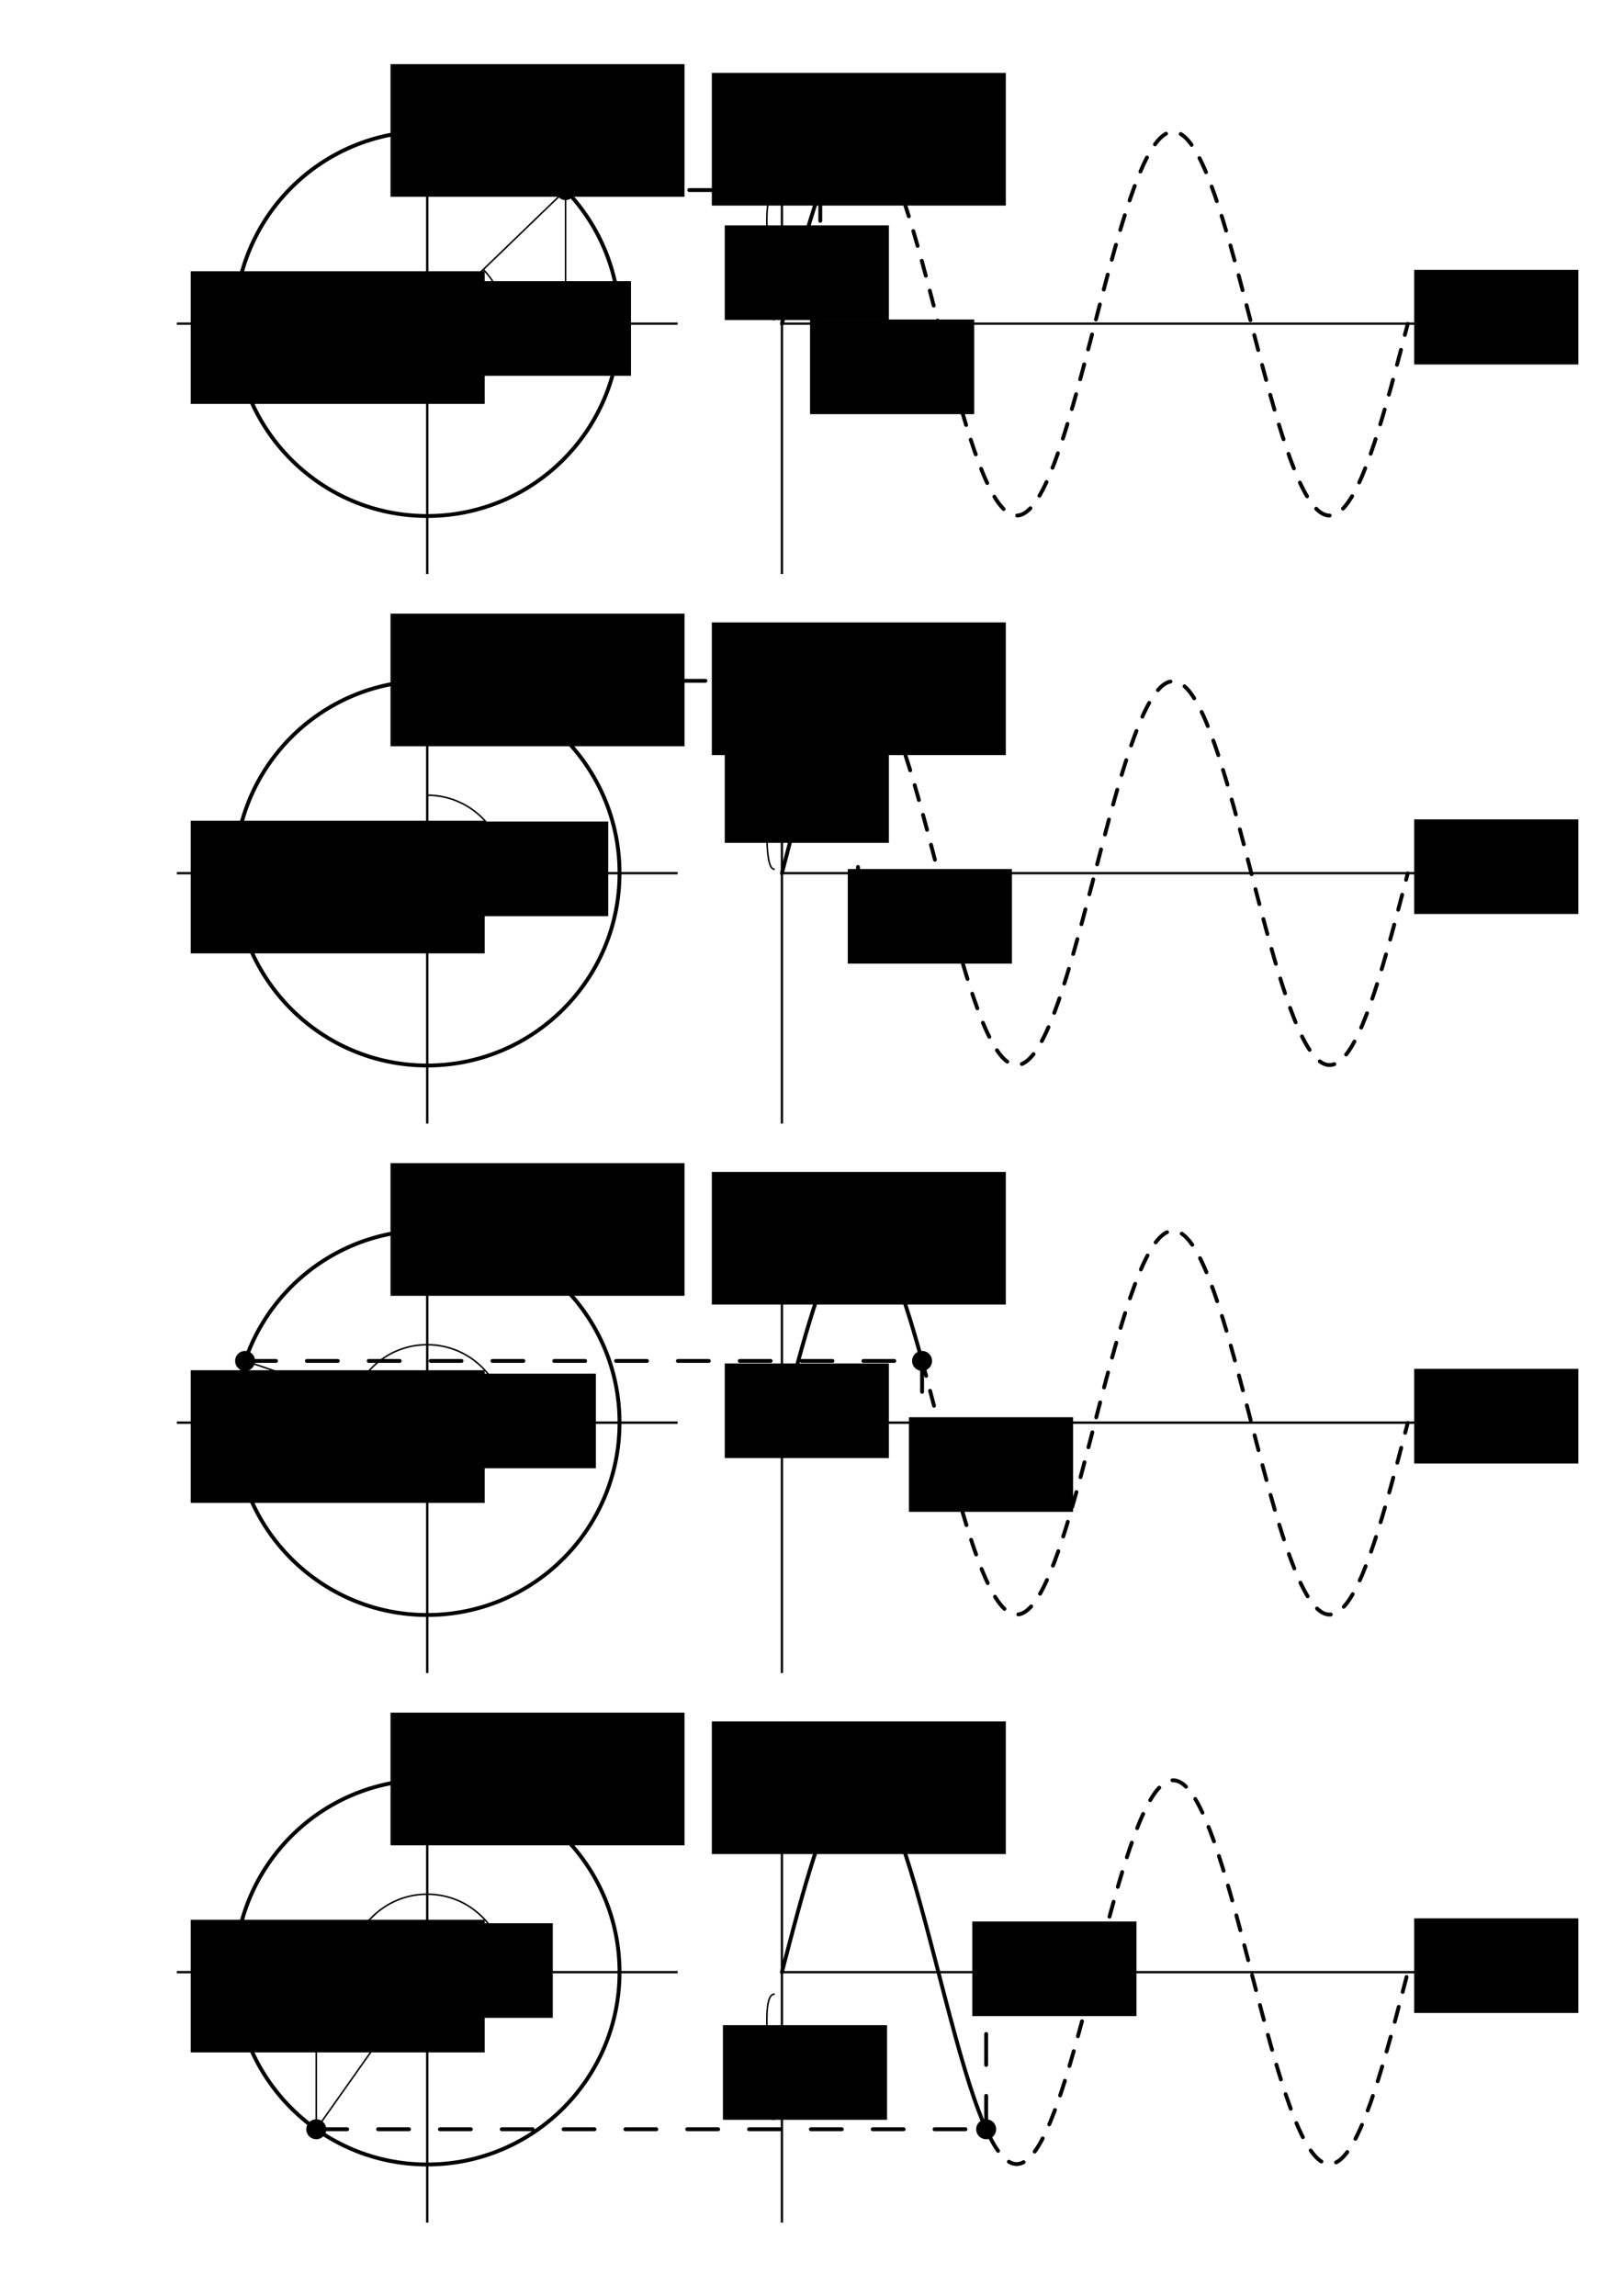 <?xml version="1.0" encoding="UTF-8" standalone="no"?>
<!-- Created with Inkscape (http://www.inkscape.org/) -->

<svg
   width="210mm"
   height="297mm"
   viewBox="0 0 210 297"
   version="1.1"
   id="svg2174"
   inkscape:version="1.1 (c68e22c387, 2021-05-23)"
   sodipodi:docname="osc-1.svg"
   xmlns:inkscape="http://www.inkscape.org/namespaces/inkscape"
   xmlns:sodipodi="http://sodipodi.sourceforge.net/DTD/sodipodi-0.dtd"
   xmlns="http://www.w3.org/2000/svg"
   xmlns:svg="http://www.w3.org/2000/svg">
  <sodipodi:namedview
     id="namedview2176"
     pagecolor="#ffffff"
     bordercolor="#666666"
     borderopacity="1.0"
     inkscape:pageshadow="2"
     inkscape:pageopacity="0.0"
     inkscape:pagecheckerboard="0"
     inkscape:document-units="mm"
     showgrid="false"
     inkscape:zoom="0.47433592"
     inkscape:cx="580.81201"
     inkscape:cy="479.61791"
     inkscape:window-width="1920"
     inkscape:window-height="1001"
     inkscape:window-x="-9"
     inkscape:window-y="-9"
     inkscape:window-maximized="1"
     inkscape:current-layer="layer1" />
  <defs
     id="defs2171" />
  <g
     inkscape:label="Layer 1"
     inkscape:groupmode="layer"
     id="layer1">
    <path
       inkscape:export-filename="C:\Backup\Academic\Apuntes MMR\Editting\LaTex\Super Apunte F1\PNG\Osc1.png"
       inkscape:export-ydpi="300"
       inkscape:export-xdpi="300"
       inkscape:connector-curvature="0"
       id="path817-0"
       d="M 101.174,9.474 V 74.266"
       style="fill:none;stroke:#000000;stroke-width:0.3;stroke-linecap:butt;stroke-linejoin:miter;stroke-miterlimit:4;stroke-dasharray:none;stroke-opacity:1" />
    <path
       inkscape:export-filename="C:\Backup\Academic\Apuntes MMR\Editting\LaTex\Super Apunte F1\PNG\Osc1.png"
       inkscape:export-ydpi="300"
       inkscape:export-xdpi="300"
       inkscape:connector-curvature="0"
       id="path819-2"
       d="m 101.174,41.87 h 85.943"
       style="fill:none;stroke:#000000;stroke-width:0.3;stroke-linecap:butt;stroke-linejoin:miter;stroke-miterlimit:4;stroke-dasharray:none;stroke-opacity:1" />
    <circle
       inkscape:export-filename="C:\Backup\Academic\Apuntes MMR\Editting\LaTex\Super Apunte F1\PNG\Osc1.png"
       r="0.795"
       inkscape:export-ydpi="300"
       inkscape:export-xdpi="300"
       cy="24.586"
       cx="73.179"
       id="path828-0"
       style="fill:#000000;fill-opacity:1;fill-rule:evenodd;stroke:#000000;stroke-width:1;stroke-linecap:butt;stroke-linejoin:round;stroke-miterlimit:4;stroke-dasharray:none;stroke-dashoffset:0;stroke-opacity:1;paint-order:normal" />
    <flowRoot
       inkscape:export-filename="C:\Backup\Academic\Apuntes MMR\Editting\LaTex\Super Apunte F1\PNG\Osc1.png"
       inkscape:export-ydpi="300"
       inkscape:export-xdpi="300"
       transform="matrix(0.168,0,0,0.168,23.571,-34.328)"
       style="font-style:normal;font-variant:normal;font-weight:normal;font-stretch:normal;font-size:26.667px;line-height:1.25;font-family:'Math Symbols';-inkscape-font-specification:'Math Symbols';letter-spacing:0px;word-spacing:0px;fill:#000000;fill-opacity:1;stroke:none;stroke-width:1.572"
       id="flowRoot834-6"
       xml:space="preserve"><flowRegion
         id="flowRegion836-5"
         style="stroke-width:1.572"><rect
           y="450.377"
           x="483.571"
           height="72.857"
           width="126.429"
           id="rect838-3"
           style="stroke-width:1.572" /></flowRegion><flowPara
         style="font-style:normal;font-variant:normal;font-weight:normal;font-stretch:normal;font-family:'CMU Classical Serif';-inkscape-font-specification:'CMU Classical Serif';stroke-width:1.572"
         id="flowPara840-5">t<flowSpan
   id="flowSpan848-1"
   style="font-size:65%;baseline-shift:sub;stroke-width:1.572">1</flowSpan></flowPara></flowRoot>
    <flowRoot
       inkscape:export-filename="C:\Backup\Academic\Apuntes MMR\Editting\LaTex\Super Apunte F1\PNG\Osc1.png"
       inkscape:export-ydpi="300"
       inkscape:export-xdpi="300"
       xml:space="preserve"
       id="flowRoot858-7"
       style="font-style:normal;font-variant:normal;font-weight:normal;font-stretch:normal;font-size:26.667px;line-height:1.25;font-family:'Math Symbols';-inkscape-font-specification:'Math Symbols';letter-spacing:0px;word-spacing:0px;fill:#000000;fill-opacity:1;stroke:none;stroke-width:1.572"
       transform="matrix(0.168,0,0,0.168,12.536,-46.504)"><flowRegion
         id="flowRegion852-5"
         style="stroke-width:1.572"><rect
           id="rect850-7"
           width="126.429"
           height="72.857"
           x="483.571"
           y="450.377"
           style="stroke-width:1.572" /></flowRegion><flowPara
         id="flowPara856-4"
         style="font-style:normal;font-variant:normal;font-weight:normal;font-stretch:normal;font-family:'CMU Classical Serif';-inkscape-font-specification:'CMU Classical Serif';stroke-width:1.572">x<flowSpan
   style="font-size:65%;baseline-shift:sub;stroke-width:1.572"
   id="flowSpan854-4">1</flowSpan></flowPara></flowRoot>
    <flowRoot
       inkscape:export-filename="C:\Backup\Academic\Apuntes MMR\Editting\LaTex\Super Apunte F1\PNG\Osc1.png"
       inkscape:export-ydpi="300"
       inkscape:export-xdpi="300"
       transform="matrix(0.168,0,0,0.168,101.742,-40.752)"
       style="font-style:normal;font-variant:normal;font-weight:normal;font-stretch:normal;font-size:26.667px;line-height:1.25;font-family:'Math Symbols';-inkscape-font-specification:'Math Symbols';letter-spacing:0px;word-spacing:0px;fill:#000000;fill-opacity:1;stroke:none;stroke-width:1.572"
       id="flowRoot904-7"
       xml:space="preserve"><flowRegion
         id="flowRegion898-4"
         style="stroke-width:1.572"><rect
           y="450.377"
           x="483.571"
           height="72.857"
           width="126.429"
           id="rect896-7"
           style="stroke-width:1.572" /></flowRegion><flowPara
         style="font-style:normal;font-variant:normal;font-weight:normal;font-stretch:normal;font-family:'CMU Classical Serif';-inkscape-font-specification:'CMU Classical Serif';stroke-width:1.572"
         id="flowPara902-5">t</flowPara></flowRoot>
    <flowRoot
       inkscape:export-filename="C:\Backup\Academic\Apuntes MMR\Editting\LaTex\Super Apunte F1\PNG\Osc1.png"
       inkscape:export-ydpi="300"
       inkscape:export-xdpi="300"
       xml:space="preserve"
       id="flowRoot916-6"
       style="font-style:normal;font-variant:normal;font-weight:normal;font-stretch:normal;font-size:26.667px;line-height:1.25;font-family:'Math Symbols';-inkscape-font-specification:'Math Symbols';letter-spacing:0px;word-spacing:0px;fill:#000000;fill-opacity:1;stroke:none;stroke-width:1.572"
       transform="matrix(0.168,0,0,0.168,10.863,-66.229)"><flowRegion
         id="flowRegion908-4"
         style="stroke-width:1.572"><rect
           id="rect906-0"
           width="226.429"
           height="102.143"
           x="483.571"
           y="450.377"
           style="stroke-width:1.572" /></flowRegion><flowPara
         id="flowPara914-9"
         style="font-style:normal;font-variant:normal;font-weight:normal;font-stretch:normal;font-family:'CMU Classical Serif';-inkscape-font-specification:'CMU Classical Serif';stroke-width:1.572">x(t)</flowPara></flowRoot>
    <path
       id="path1153"
       d="m 101.174,41.87 c 0.173,-0.665 0.345,-1.331 0.518,-1.994 0.173,-0.663 0.345,-1.324 0.518,-1.981 0.173,-0.657 0.345,-1.309 0.518,-1.955 0.173,-0.646 0.345,-1.286 0.518,-1.917 0.173,-0.631 0.345,-1.254 0.518,-1.866 0.173,-0.612 0.345,-1.214 0.518,-1.804 0.173,-0.589 0.345,-1.166 0.518,-1.729 0.173,-0.563 0.345,-1.111 0.518,-1.644 0.173,-0.532 0.345,-1.049 0.518,-1.547 0.173,-0.499 0.345,-0.98 0.518,-1.441"
       style="fill:none;fill-opacity:1;fill-rule:evenodd;stroke:#000000;stroke-width:0.5;stroke-linecap:round;stroke-linejoin:round;stroke-miterlimit:4;stroke-dasharray:none;stroke-dashoffset:0;stroke-opacity:1;paint-order:normal" />
    <path
       id="path7010"
       d="m 106.355,23.991 c 0.173,-0.462 0.345,-0.904 0.518,-1.326 0.173,-0.422 0.345,-0.823 0.518,-1.202 0.173,-0.379 0.345,-0.736 0.518,-1.07 0.173,-0.334 0.345,-0.644 0.518,-0.931 0.173,-0.287 0.345,-0.549 0.518,-0.786 0.173,-0.237 0.345,-0.45 0.518,-0.636 0.173,-0.187 0.345,-0.348 0.518,-0.482 0.173,-0.135 0.345,-0.243 0.518,-0.325 0.173,-0.082 0.345,-0.137 0.518,-0.166 0.173,-0.029 0.345,-0.031 0.518,-0.006 0.173,0.025 0.345,0.076 0.518,0.154 0.173,0.078 0.345,0.183 0.518,0.314 0.173,0.131 0.345,0.288 0.518,0.471 0.173,0.183 0.345,0.391 0.518,0.625 0.173,0.234 0.345,0.492 0.518,0.775 0.173,0.283 0.345,0.59 0.518,0.921 0.173,0.33 0.345,0.684 0.518,1.06 0.173,0.376 0.345,0.774 0.518,1.192 0.173,0.419 0.345,0.858 0.518,1.317 0.173,0.459 0.345,0.937 0.518,1.433 0.173,0.496 0.345,1.01 0.518,1.54 0.173,0.53 0.345,1.076 0.518,1.637 0.173,0.561 0.345,1.136 0.518,1.723 0.173,0.588 0.345,1.188 0.518,1.798 0.173,0.611 0.345,1.232 0.518,1.862 0.173,0.63 0.345,1.269 0.518,1.914 0.173,0.645 0.345,1.297 0.518,1.953 0.173,0.656 0.345,1.317 0.518,1.98 0.173,0.663 0.345,1.328 0.518,1.993 0.173,0.665 0.345,1.331 0.518,1.994 0.173,0.664 0.345,1.325 0.518,1.982 0.173,0.657 0.345,1.311 0.518,1.958 0.173,0.647 0.345,1.288 0.518,1.92 0.173,0.632 0.345,1.257 0.518,1.87 0.173,0.614 0.345,1.217 0.518,1.809 0.173,0.591 0.345,1.17 0.518,1.735 0.173,0.565 0.345,1.115 0.518,1.65 0.173,0.535 0.345,1.054 0.518,1.555 0.173,0.501 0.345,0.985 0.518,1.449 0.173,0.464 0.345,0.91 0.518,1.334 0.173,0.425 0.345,0.829 0.518,1.211 0.173,0.382 0.345,0.742 0.518,1.08 0.173,0.337 0.345,0.651 0.518,0.941 0.173,0.29 0.345,0.556 0.518,0.797 0.173,0.241 0.345,0.457 0.518,0.648 0.173,0.19 0.345,0.355 0.518,0.494 0.173,0.139 0.345,0.251 0.518,0.337 0.173,0.086 0.345,0.145 0.518,0.178 0.173,0.033 0.345,0.039 0.518,0.018 0.173,-0.021 0.345,-0.068 0.518,-0.143 0.173,-0.074 0.345,-0.175 0.518,-0.302 0.173,-0.127 0.345,-0.28 0.518,-0.459 0.173,-0.179 0.345,-0.384 0.518,-0.614 0.173,-0.23 0.345,-0.485 0.518,-0.764 0.173,-0.279 0.345,-0.583 0.518,-0.91 0.173,-0.327 0.345,-0.677 0.518,-1.05 0.173,-0.372 0.345,-0.767 0.518,-1.183 0.173,-0.416 0.345,-0.852 0.518,-1.308 0.173,-0.456 0.345,-0.931 0.518,-1.425 0.173,-0.493 0.345,-1.005 0.518,-1.532 0.173,-0.528 0.345,-1.072 0.518,-1.63 0.173,-0.558 0.345,-1.132 0.518,-1.717 0.173,-0.586 0.345,-1.184 0.518,-1.793 0.173,-0.609 0.345,-1.229 0.518,-1.858 0.173,-0.629 0.345,-1.266 0.518,-1.91 0.173,-0.644 0.345,-1.295 0.518,-1.95 0.173,-0.655 0.345,-1.316 0.518,-1.978 0.173,-0.663 0.345,-1.328 0.518,-1.993 0.173,-0.665 0.345,-1.331 0.518,-1.995 0.173,-0.664 0.345,-1.326 0.518,-1.984 0.173,-0.658 0.345,-1.312 0.518,-1.96 0.173,-0.648 0.345,-1.29 0.518,-1.923 0.173,-0.634 0.345,-1.259 0.518,-1.875 0.173,-0.615 0.345,-1.221 0.518,-1.814 0.173,-0.593 0.345,-1.174 0.518,-1.741 0.173,-0.567 0.345,-1.12 0.518,-1.657 0.173,-0.537 0.345,-1.058 0.518,-1.562 0.173,-0.504 0.345,-0.99 0.518,-1.457 0.173,-0.467 0.345,-0.915 0.518,-1.343 0.173,-0.428 0.345,-0.835 0.518,-1.22 0.173,-0.385 0.345,-0.749 0.518,-1.09 0.173,-0.341 0.345,-0.658 0.518,-0.952 0.173,-0.294 0.345,-0.563 0.518,-0.808 0.173,-0.245 0.345,-0.464 0.518,-0.659 0.173,-0.194 0.345,-0.363 0.518,-0.505 0.173,-0.142 0.345,-0.259 0.518,-0.349 0.173,-0.09 0.345,-0.153 0.518,-0.19 0.173,-0.037 0.345,-0.046 0.518,-0.03 0.173,0.017 0.345,0.061 0.518,0.131 0.173,0.07 0.345,0.167 0.518,0.29 0.173,0.123 0.345,0.273 0.518,0.448 0.173,0.175 0.345,0.376 0.518,0.603 0.173,0.226 0.345,0.478 0.518,0.754 0.173,0.276 0.345,0.576 0.518,0.9 0.173,0.324 0.345,0.67 0.518,1.04 0.173,0.369 0.345,0.761 0.518,1.173 0.173,0.412 0.345,0.846 0.518,1.299 0.173,0.453 0.345,0.926 0.518,1.416 0.173,0.491 0.345,1 0.518,1.525 0.173,0.525 0.345,1.067 0.518,1.623 0.173,0.556 0.345,1.127 0.518,1.711 0.173,0.584 0.345,1.181 0.518,1.788 0.173,0.608 0.345,1.226 0.518,1.853 0.173,0.627 0.345,1.264 0.518,1.907 0.173,0.643 0.345,1.293 0.518,1.948 0.173,0.655 0.345,1.314 0.518,1.976 0.173,0.662 0.345,1.327 0.518,1.992 0.173,0.665 0.345,1.331 0.518,1.995 0.173,0.664 0.345,1.326 0.518,1.985 0.173,0.659 0.345,1.313 0.518,1.962 0.173,0.649 0.345,1.292 0.518,1.927 0.173,0.635 0.345,1.262 0.518,1.879 0.173,0.617 0.345,1.224 0.518,1.818 0.173,0.595 0.345,1.178 0.518,1.747 0.173,0.569 0.345,1.124 0.518,1.663 0.173,0.539 0.345,1.063 0.518,1.569 0.173,0.506 0.345,0.995 0.518,1.465 0.173,0.47 0.345,0.921 0.518,1.352 0.173,0.431 0.345,0.841 0.518,1.23 0.173,0.389 0.345,0.755 0.518,1.099 0.173,0.344 0.345,0.665 0.518,0.962 0.173,0.297 0.345,0.57 0.518,0.819 0.173,0.248 0.345,0.472 0.518,0.67 0.173,0.198 0.345,0.37 0.518,0.517 0.173,0.146 0.345,0.267 0.518,0.36 0.173,0.094 0.345,0.161 0.518,0.201 0.173,0.04 0.345,0.054 0.518,0.041 0.173,-0.013 0.345,-0.053 0.518,-0.119 0.173,-0.066 0.345,-0.159 0.518,-0.279 0.173,-0.119 0.345,-0.265 0.518,-0.436 0.173,-0.172 0.345,-0.369 0.518,-0.591 0.173,-0.223 0.345,-0.47 0.518,-0.743 0.173,-0.272 0.345,-0.569 0.518,-0.889 0.173,-0.32 0.345,-0.664 0.518,-1.03 0.173,-0.366 0.345,-0.754 0.518,-1.164 0.173,-0.409 0.345,-0.84 0.518,-1.29 0.173,-0.45 0.345,-0.92 0.518,-1.408 0.173,-0.488 0.345,-0.994 0.518,-1.517 0.173,-0.523 0.345,-1.062 0.518,-1.616 0.173,-0.554 0.345,-1.123 0.518,-1.705 0.173,-0.582 0.345,-1.177 0.518,-1.783 0.173,-0.606 0.345,-1.223 0.518,-1.849 0.173,-0.626 0.345,-1.261 0.518,-1.903 0.173,-0.642 0.345,-1.291 0.518,-1.945 0.173,-0.654 0.345,-1.313 0.518,-1.975 0.173,-0.662 0.345,-1.326 0.518,-1.991 0.048,-0.186 0.097,-0.372 0.145,-0.558"
       style="fill:none;fill-opacity:1;fill-rule:evenodd;stroke:#000000;stroke-width:0.5;stroke-linecap:round;stroke-linejoin:round;stroke-miterlimit:4;stroke-dasharray:2,2;stroke-dashoffset:0;stroke-opacity:1;paint-order:normal" />
    <circle
       inkscape:export-ydpi="300"
       inkscape:export-xdpi="300"
       inkscape:export-filename="C:\Backup\Academic\Apuntes MMR\Editting\LaTex\Super Apunte F1\PNG\Osc1.png"
       r="24.883"
       cy="41.87"
       cx="55.279"
       id="path7029"
       style="fill:none;fill-opacity:1;fill-rule:evenodd;stroke:#000000;stroke-width:0.5;stroke-linecap:round;stroke-linejoin:round;stroke-miterlimit:4;stroke-dasharray:none;stroke-dashoffset:0;stroke-opacity:1;paint-order:normal" />
    <path
       inkscape:export-filename="C:\Backup\Academic\Apuntes MMR\Editting\LaTex\Super Apunte F1\PNG\Osc1.png"
       style="fill:none;stroke:#000000;stroke-width:0.3;stroke-linecap:butt;stroke-linejoin:miter;stroke-miterlimit:4;stroke-dasharray:none;stroke-opacity:1"
       d="M 55.279,9.474 V 74.266"
       id="path7031"
       inkscape:connector-curvature="0"
       inkscape:export-xdpi="300"
       inkscape:export-ydpi="300" />
    <flowRoot
       inkscape:export-filename="C:\Backup\Academic\Apuntes MMR\Editting\LaTex\Super Apunte F1\PNG\Osc1.png"
       transform="matrix(0.168,0,0,0.168,-30.712,-67.365)"
       style="font-style:normal;font-variant:normal;font-weight:normal;font-stretch:normal;font-size:26.667px;line-height:1.25;font-family:'Math Symbols';-inkscape-font-specification:'Math Symbols';letter-spacing:0px;word-spacing:0px;fill:#000000;fill-opacity:1;stroke:none;stroke-width:1.572"
       id="flowRoot7039"
       xml:space="preserve"
       inkscape:export-xdpi="300"
       inkscape:export-ydpi="300"><flowRegion
         id="flowRegion7035"
         style="stroke-width:1.572"><rect
           y="450.377"
           x="483.571"
           height="102.143"
           width="226.429"
           id="rect7033"
           style="stroke-width:1.572" /></flowRegion><flowPara
         style="font-style:normal;font-variant:normal;font-weight:normal;font-stretch:normal;font-family:'CMU Classical Serif';-inkscape-font-specification:'CMU Classical Serif';stroke-width:1.572"
         id="flowPara7037">x</flowPara></flowRoot>
    <path
       inkscape:export-filename="C:\Backup\Academic\Apuntes MMR\Editting\LaTex\Super Apunte F1\PNG\Osc1.png"
       inkscape:export-ydpi="300"
       inkscape:export-xdpi="300"
       inkscape:connector-curvature="0"
       id="path7043"
       d="M 87.675,41.87 H 22.883"
       style="fill:none;stroke:#000000;stroke-width:0.3;stroke-linecap:butt;stroke-linejoin:miter;stroke-miterlimit:4;stroke-dasharray:none;stroke-opacity:1" />
    <path
       inkscape:export-ydpi="300"
       inkscape:export-xdpi="300"
       inkscape:export-filename="C:\Backup\Academic\Apuntes MMR\Editting\LaTex\Super Apunte F1\PNG\Osc1.png"
       inkscape:connector-curvature="0"
       id="path7045"
       d="M 73.179,24.586 H 106.136"
       style="fill:none;stroke:#000000;stroke-width:0.5;stroke-linecap:round;stroke-linejoin:round;stroke-miterlimit:4;stroke-dasharray:4, 4;stroke-dashoffset:0;stroke-opacity:1" />
    <path
       inkscape:export-ydpi="300"
       inkscape:export-xdpi="300"
       inkscape:export-filename="C:\Backup\Academic\Apuntes MMR\Editting\LaTex\Super Apunte F1\PNG\Osc1.png"
       style="fill:none;stroke:#000000;stroke-width:0.5;stroke-linecap:round;stroke-linejoin:round;stroke-miterlimit:4;stroke-dasharray:4, 4;stroke-dashoffset:0;stroke-opacity:1"
       d="M 106.136,24.568 V 41.87"
       id="path7047"
       inkscape:connector-curvature="0" />
    <path
       inkscape:export-ydpi="300"
       inkscape:export-xdpi="300"
       inkscape:export-filename="C:\Backup\Academic\Apuntes MMR\Editting\LaTex\Super Apunte F1\PNG\Osc1.png"
       inkscape:connector-curvature="0"
       id="path7049"
       d="M 73.179,24.586 55.279,41.87"
       style="fill:none;stroke:#000000;stroke-width:0.2;stroke-linecap:butt;stroke-linejoin:miter;stroke-miterlimit:4;stroke-dasharray:none;stroke-opacity:1" />
    <path
       inkscape:export-ydpi="300"
       inkscape:export-xdpi="300"
       inkscape:export-filename="C:\Backup\Academic\Apuntes MMR\Editting\LaTex\Super Apunte F1\PNG\Osc1.png"
       inkscape:connector-curvature="0"
       id="path7051"
       d="m 73.179,24.586 v 17.284"
       style="fill:none;stroke:#000000;stroke-width:0.2;stroke-linecap:butt;stroke-linejoin:miter;stroke-miterlimit:4;stroke-dasharray:none;stroke-opacity:1" />
    <flowRoot
       inkscape:export-filename="C:\Backup\Academic\Apuntes MMR\Editting\LaTex\Super Apunte F1\PNG\Osc1.png"
       transform="matrix(0.168,0,0,0.168,-20.836,-39.29)"
       style="font-style:normal;font-variant:normal;font-weight:normal;font-stretch:normal;font-size:26.667px;line-height:1.25;font-family:'Math Symbols';-inkscape-font-specification:'Math Symbols';letter-spacing:0px;word-spacing:0px;fill:#000000;fill-opacity:1;stroke:none;stroke-width:1.572"
       id="flowRoot7061"
       xml:space="preserve"
       inkscape:export-xdpi="300"
       inkscape:export-ydpi="300"><flowRegion
         id="flowRegion7055"
         style="stroke-width:1.572"><rect
           y="450.377"
           x="483.571"
           height="72.857"
           width="126.429"
           id="rect7053"
           style="stroke-width:1.572" /></flowRegion><flowPara
         style="font-style:normal;font-variant:normal;font-weight:normal;font-stretch:normal;font-family:'CMU Classical Serif';-inkscape-font-specification:'CMU Classical Serif';stroke-width:1.572"
         id="flowPara7059"><flowSpan
           id="flowSpan7063"
           style="font-style:normal;font-variant:normal;font-weight:normal;font-stretch:normal;font-family:'Math Symbols';-inkscape-font-specification:'Math Symbols';stroke-width:1.572">q</flowSpan><flowSpan
           id="flowSpan7057"
           style="font-size:65%;baseline-shift:sub;stroke-width:1.572">1</flowSpan></flowPara></flowRoot>
    <path
       inkscape:export-ydpi="300"
       inkscape:export-xdpi="300"
       inkscape:export-filename="C:\Backup\Academic\Apuntes MMR\Editting\LaTex\Super Apunte F1\PNG\Osc1.png"
       id="path7075"
       d="m 62.567,34.898 c 1.733,1.811 2.798,4.267 2.798,6.972"
       style="fill:none;fill-opacity:1;fill-rule:evenodd;stroke:#000000;stroke-width:0.2;stroke-linecap:round;stroke-linejoin:round;stroke-miterlimit:4;stroke-dasharray:none;stroke-dashoffset:0;stroke-opacity:1;paint-order:normal" />
    <flowRoot
       inkscape:export-filename="C:\Backup\Academic\Apuntes MMR\Editting\LaTex\Super Apunte F1\PNG\Osc1.png"
       transform="matrix(0.168,0,0,0.168,-56.564,-40.575)"
       style="font-style:normal;font-variant:normal;font-weight:normal;font-stretch:normal;font-size:26.667px;line-height:1.25;font-family:'Math Symbols';-inkscape-font-specification:'Math Symbols';letter-spacing:0px;word-spacing:0px;fill:#000000;fill-opacity:1;stroke:none;stroke-width:1.572"
       id="flowRoot7039-1"
       xml:space="preserve"
       inkscape:export-xdpi="300"
       inkscape:export-ydpi="300"><flowRegion
         id="flowRegion7035-8"
         style="stroke-width:1.572"><rect
           y="450.377"
           x="483.571"
           height="102.143"
           width="226.429"
           id="rect7033-1"
           style="stroke-width:1.572" /></flowRegion><flowPara
         style="font-style:normal;font-variant:normal;font-weight:normal;font-stretch:normal;font-family:'CMU Classical Serif';-inkscape-font-specification:'CMU Classical Serif';stroke-width:1.572"
         id="flowPara7037-7">y</flowPara></flowRoot>
    <circle
       inkscape:export-filename="C:\Backup\Academic\Apuntes MMR\Editting\LaTex\Super Apunte F1\PNG\Osc1.png"
       r="0.795"
       inkscape:export-ydpi="300"
       inkscape:export-xdpi="300"
       cy="24.568"
       cx="106.136"
       id="path828-4"
       style="fill:#000000;fill-opacity:1;fill-rule:evenodd;stroke:#000000;stroke-width:1;stroke-linecap:butt;stroke-linejoin:round;stroke-miterlimit:4;stroke-dasharray:none;stroke-dashoffset:0;stroke-opacity:1;paint-order:normal" />
    <path
       inkscape:export-filename="C:\Backup\Academic\Apuntes MMR\Editting\LaTex\Super Apunte F1\PNG\Osc1.png"
       inkscape:export-ydpi="300"
       inkscape:export-xdpi="300"
       inkscape:connector-curvature="0"
       d="m 100.246,41.353 c -1.588,0.195 -0.857,-6.371 -0.857,-6.371 0,0 0.125,-1.33 -1.098,-1.725 m 1.955,-8.095 c -1.588,-0.195 -0.857,6.371 -0.857,6.371 0,0 0.125,1.33 -1.098,1.725"
       style="display:inline;fill:none;stroke:#000000;stroke-width:0.2;stroke-linecap:butt;stroke-linejoin:miter;stroke-miterlimit:4;stroke-dasharray:none;stroke-opacity:1"
       id="path2972-38" />
    <path
       inkscape:export-filename="C:\Backup\Academic\Apuntes MMR\Editting\LaTex\Super Apunte F1\PNG\Osc1.png"
       style="fill:none;stroke:#000000;stroke-width:0.3;stroke-linecap:butt;stroke-linejoin:miter;stroke-miterlimit:4;stroke-dasharray:none;stroke-opacity:1"
       d="M 101.174,80.561 V 145.353"
       id="path7124"
       inkscape:connector-curvature="0"
       inkscape:export-xdpi="300"
       inkscape:export-ydpi="300" />
    <path
       inkscape:export-filename="C:\Backup\Academic\Apuntes MMR\Editting\LaTex\Super Apunte F1\PNG\Osc1.png"
       style="fill:none;stroke:#000000;stroke-width:0.3;stroke-linecap:butt;stroke-linejoin:miter;stroke-miterlimit:4;stroke-dasharray:none;stroke-opacity:1"
       d="m 101.174,112.957 h 85.943"
       id="path7126"
       inkscape:connector-curvature="0"
       inkscape:export-xdpi="300"
       inkscape:export-ydpi="300" />
    <circle
       inkscape:export-filename="C:\Backup\Academic\Apuntes MMR\Editting\LaTex\Super Apunte F1\PNG\Osc1.png"
       style="fill:#000000;fill-opacity:1;fill-rule:evenodd;stroke:#000000;stroke-width:1;stroke-linecap:butt;stroke-linejoin:round;stroke-miterlimit:4;stroke-dasharray:none;stroke-dashoffset:0;stroke-opacity:1;paint-order:normal"
       id="circle7128"
       cx="55.279"
       cy="88.074"
       inkscape:export-xdpi="300"
       inkscape:export-ydpi="300"
       r="0.795" />
    <flowRoot
       inkscape:export-filename="C:\Backup\Academic\Apuntes MMR\Editting\LaTex\Super Apunte F1\PNG\Osc1.png"
       xml:space="preserve"
       id="flowRoot7138"
       style="font-style:normal;font-variant:normal;font-weight:normal;font-stretch:normal;font-size:26.667px;line-height:1.25;font-family:'Math Symbols';-inkscape-font-specification:'Math Symbols';letter-spacing:0px;word-spacing:0px;fill:#000000;fill-opacity:1;stroke:none;stroke-width:1.572"
       transform="matrix(0.168,0,0,0.168,28.453,36.759)"
       inkscape:export-xdpi="300"
       inkscape:export-ydpi="300"><flowRegion
         id="flowRegion7132"
         style="stroke-width:1.572"><rect
           id="rect7130"
           width="126.429"
           height="72.857"
           x="483.571"
           y="450.377"
           style="stroke-width:1.572" /></flowRegion><flowPara
         id="flowPara7136"
         style="font-style:normal;font-variant:normal;font-weight:normal;font-stretch:normal;font-family:'CMU Classical Serif';-inkscape-font-specification:'CMU Classical Serif';stroke-width:1.572">t<flowSpan
   style="font-size:65%;baseline-shift:sub;stroke-width:1.572"
   id="flowSpan7134">2</flowSpan></flowPara></flowRoot>
    <flowRoot
       inkscape:export-filename="C:\Backup\Academic\Apuntes MMR\Editting\LaTex\Super Apunte F1\PNG\Osc1.png"
       transform="matrix(0.168,0,0,0.168,12.536,21.132)"
       style="font-style:normal;font-variant:normal;font-weight:normal;font-stretch:normal;font-size:26.667px;line-height:1.25;font-family:'Math Symbols';-inkscape-font-specification:'Math Symbols';letter-spacing:0px;word-spacing:0px;fill:#000000;fill-opacity:1;stroke:none;stroke-width:1.572"
       id="flowRoot7148"
       xml:space="preserve"
       inkscape:export-xdpi="300"
       inkscape:export-ydpi="300"><flowRegion
         id="flowRegion7142"
         style="stroke-width:1.572"><rect
           y="450.377"
           x="483.571"
           height="72.857"
           width="126.429"
           id="rect7140"
           style="stroke-width:1.572" /></flowRegion><flowPara
         style="font-style:normal;font-variant:normal;font-weight:normal;font-stretch:normal;font-family:'CMU Classical Serif';-inkscape-font-specification:'CMU Classical Serif';stroke-width:1.572"
         id="flowPara7146">x<flowSpan
   id="flowSpan7144"
   style="font-size:65%;baseline-shift:sub;stroke-width:1.572">2</flowSpan></flowPara></flowRoot>
    <flowRoot
       inkscape:export-filename="C:\Backup\Academic\Apuntes MMR\Editting\LaTex\Super Apunte F1\PNG\Osc1.png"
       xml:space="preserve"
       id="flowRoot7156"
       style="font-style:normal;font-variant:normal;font-weight:normal;font-stretch:normal;font-size:26.667px;line-height:1.25;font-family:'Math Symbols';-inkscape-font-specification:'Math Symbols';letter-spacing:0px;word-spacing:0px;fill:#000000;fill-opacity:1;stroke:none;stroke-width:1.572"
       transform="matrix(0.168,0,0,0.168,101.742,30.334)"
       inkscape:export-xdpi="300"
       inkscape:export-ydpi="300"><flowRegion
         id="flowRegion7152"
         style="stroke-width:1.572"><rect
           id="rect7150"
           width="126.429"
           height="72.857"
           x="483.571"
           y="450.377"
           style="stroke-width:1.572" /></flowRegion><flowPara
         id="flowPara7154"
         style="font-style:normal;font-variant:normal;font-weight:normal;font-stretch:normal;font-family:'CMU Classical Serif';-inkscape-font-specification:'CMU Classical Serif';stroke-width:1.572">t</flowPara></flowRoot>
    <flowRoot
       inkscape:export-filename="C:\Backup\Academic\Apuntes MMR\Editting\LaTex\Super Apunte F1\PNG\Osc1.png"
       transform="matrix(0.168,0,0,0.168,10.863,4.858)"
       style="font-style:normal;font-variant:normal;font-weight:normal;font-stretch:normal;font-size:26.667px;line-height:1.25;font-family:'Math Symbols';-inkscape-font-specification:'Math Symbols';letter-spacing:0px;word-spacing:0px;fill:#000000;fill-opacity:1;stroke:none;stroke-width:1.572"
       id="flowRoot7164"
       xml:space="preserve"
       inkscape:export-xdpi="300"
       inkscape:export-ydpi="300"><flowRegion
         id="flowRegion7160"
         style="stroke-width:1.572"><rect
           y="450.377"
           x="483.571"
           height="102.143"
           width="226.429"
           id="rect7158"
           style="stroke-width:1.572" /></flowRegion><flowPara
         style="font-style:normal;font-variant:normal;font-weight:normal;font-stretch:normal;font-family:'CMU Classical Serif';-inkscape-font-specification:'CMU Classical Serif';stroke-width:1.572"
         id="flowPara7162">x(t)</flowPara></flowRoot>
    <path
       inkscape:connector-curvature="0"
       id="path1157"
       d="m 101.174,112.957 c 0.173,-0.665 0.345,-1.331 0.518,-1.994 0.173,-0.663 0.345,-1.324 0.518,-1.981 0.173,-0.657 0.345,-1.309 0.518,-1.955 0.173,-0.646 0.345,-1.286 0.518,-1.917 0.173,-0.631 0.345,-1.254 0.518,-1.866 0.173,-0.612 0.345,-1.214 0.518,-1.804 0.173,-0.589 0.345,-1.166 0.518,-1.729 0.173,-0.563 0.345,-1.111 0.518,-1.644 0.173,-0.532 0.345,-1.049 0.518,-1.547 0.173,-0.499 0.345,-0.98 0.518,-1.441 0.173,-0.462 0.345,-0.904 0.518,-1.326 0.173,-0.422 0.345,-0.823 0.518,-1.202 0.173,-0.379 0.345,-0.736 0.518,-1.07 0.173,-0.334 0.345,-0.644 0.518,-0.931 0.173,-0.287 0.345,-0.549 0.518,-0.786 0.173,-0.237 0.345,-0.45 0.518,-0.636 0.173,-0.187 0.345,-0.348 0.518,-0.482 0.173,-0.135 0.345,-0.243 0.518,-0.325 0.173,-0.082 0.345,-0.137 0.518,-0.166"
       style="fill:none;fill-opacity:1;fill-rule:evenodd;stroke:#000000;stroke-width:0.5;stroke-linecap:round;stroke-linejoin:round;stroke-miterlimit:4;stroke-dasharray:none;stroke-dashoffset:0;stroke-opacity:1;paint-order:normal" />
    <path
       inkscape:connector-curvature="0"
       id="path7166"
       d="m 111.019,88.154 c 0.173,-0.029 0.345,-0.031 0.518,-0.006 0.173,0.025 0.345,0.076 0.518,0.154 0.173,0.078 0.345,0.183 0.518,0.314 0.173,0.131 0.345,0.288 0.518,0.471 0.173,0.183 0.345,0.391 0.518,0.625 0.173,0.234 0.345,0.492 0.518,0.775 0.173,0.283 0.345,0.59 0.518,0.921 0.173,0.33 0.345,0.684 0.518,1.06 0.173,0.376 0.345,0.774 0.518,1.192 0.173,0.419 0.345,0.858 0.518,1.317 0.173,0.459 0.345,0.937 0.518,1.433 0.173,0.496 0.345,1.01 0.518,1.54 0.173,0.53 0.345,1.076 0.518,1.637 0.173,0.561 0.345,1.136 0.518,1.723 0.173,0.588 0.345,1.188 0.518,1.798 0.173,0.611 0.345,1.232 0.518,1.862 0.173,0.63 0.345,1.269 0.518,1.914 0.173,0.645 0.345,1.297 0.518,1.953 0.173,0.656 0.345,1.317 0.518,1.98 0.173,0.663 0.345,1.328 0.518,1.993 0.173,0.665 0.345,1.331 0.518,1.994 0.173,0.664 0.345,1.325 0.518,1.982 0.173,0.657 0.345,1.311 0.518,1.958 0.173,0.647 0.345,1.288 0.518,1.92 0.173,0.632 0.345,1.257 0.518,1.87 0.173,0.614 0.345,1.217 0.518,1.809 0.173,0.591 0.345,1.17 0.518,1.735 0.173,0.565 0.345,1.115 0.518,1.65 0.173,0.535 0.345,1.054 0.518,1.555 0.173,0.501 0.345,0.985 0.518,1.449 0.173,0.464 0.345,0.91 0.518,1.334 0.173,0.425 0.345,0.829 0.518,1.211 0.173,0.382 0.345,0.742 0.518,1.08 0.173,0.337 0.345,0.651 0.518,0.941 0.173,0.29 0.345,0.556 0.518,0.797 0.173,0.241 0.345,0.457 0.518,0.648 0.173,0.19 0.345,0.355 0.518,0.494 0.173,0.139 0.345,0.251 0.518,0.337 0.173,0.086 0.345,0.145 0.518,0.178 0.173,0.033 0.345,0.039 0.518,0.018 0.173,-0.021 0.345,-0.068 0.518,-0.143 0.173,-0.074 0.345,-0.175 0.518,-0.302 0.173,-0.127 0.345,-0.28 0.518,-0.459 0.173,-0.179 0.345,-0.384 0.518,-0.614 0.173,-0.23 0.345,-0.485 0.518,-0.764 0.173,-0.279 0.345,-0.583 0.518,-0.91 0.173,-0.327 0.345,-0.677 0.518,-1.05 0.173,-0.372 0.345,-0.767 0.518,-1.183 0.173,-0.416 0.345,-0.852 0.518,-1.308 0.173,-0.456 0.345,-0.931 0.518,-1.425 0.173,-0.493 0.345,-1.005 0.518,-1.532 0.173,-0.528 0.345,-1.072 0.518,-1.63 0.173,-0.558 0.345,-1.132 0.518,-1.717 0.173,-0.586 0.345,-1.184 0.518,-1.793 0.173,-0.609 0.345,-1.229 0.518,-1.858 0.173,-0.629 0.345,-1.266 0.518,-1.91 0.173,-0.644 0.345,-1.295 0.518,-1.95 0.173,-0.655 0.345,-1.316 0.518,-1.978 0.173,-0.663 0.345,-1.328 0.518,-1.993 0.173,-0.665 0.345,-1.331 0.518,-1.995 0.173,-0.664 0.345,-1.326 0.518,-1.984 0.173,-0.658 0.345,-1.312 0.518,-1.96 0.173,-0.648 0.345,-1.29 0.518,-1.923 0.173,-0.634 0.345,-1.259 0.518,-1.875 0.173,-0.615 0.345,-1.221 0.518,-1.814 0.173,-0.593 0.345,-1.174 0.518,-1.741 0.173,-0.567 0.345,-1.12 0.518,-1.657 0.173,-0.537 0.345,-1.058 0.518,-1.562 0.173,-0.504 0.345,-0.99 0.518,-1.457 0.173,-0.467 0.345,-0.915 0.518,-1.343 0.173,-0.428 0.345,-0.835 0.518,-1.22 0.173,-0.385 0.345,-0.749 0.518,-1.09 0.173,-0.341 0.345,-0.658 0.518,-0.952 0.173,-0.294 0.345,-0.563 0.518,-0.808 0.173,-0.245 0.345,-0.464 0.518,-0.659 0.173,-0.194 0.345,-0.363 0.518,-0.505 0.173,-0.142 0.345,-0.259 0.518,-0.349 0.173,-0.09 0.345,-0.153 0.518,-0.19 0.173,-0.037 0.345,-0.046 0.518,-0.03 0.173,0.017 0.345,0.061 0.518,0.131 0.173,0.07 0.345,0.167 0.518,0.29 0.173,0.123 0.345,0.273 0.518,0.448 0.173,0.175 0.345,0.376 0.518,0.603 0.173,0.226 0.345,0.478 0.518,0.754 0.173,0.276 0.345,0.576 0.518,0.9 0.173,0.324 0.345,0.67 0.518,1.04 0.173,0.369 0.345,0.761 0.518,1.173 0.173,0.412 0.345,0.846 0.518,1.299 0.173,0.453 0.345,0.926 0.518,1.416 0.173,0.491 0.345,1 0.518,1.525 0.173,0.525 0.345,1.067 0.518,1.623 0.173,0.556 0.345,1.127 0.518,1.711 0.173,0.584 0.345,1.181 0.518,1.788 0.173,0.608 0.345,1.226 0.518,1.853 0.173,0.627 0.345,1.264 0.518,1.907 0.173,0.643 0.345,1.293 0.518,1.948 0.173,0.655 0.345,1.314 0.518,1.976 0.173,0.662 0.345,1.327 0.518,1.992 0.173,0.665 0.345,1.331 0.518,1.995 0.173,0.664 0.345,1.326 0.518,1.985 0.173,0.659 0.345,1.313 0.518,1.962 0.173,0.649 0.345,1.292 0.518,1.927 0.173,0.635 0.345,1.262 0.518,1.879 0.173,0.617 0.345,1.224 0.518,1.818 0.173,0.595 0.345,1.178 0.518,1.747 0.173,0.569 0.345,1.124 0.518,1.663 0.173,0.539 0.345,1.063 0.518,1.569 0.173,0.506 0.345,0.995 0.518,1.465 0.173,0.47 0.345,0.921 0.518,1.352 0.173,0.431 0.345,0.841 0.518,1.23 0.173,0.389 0.345,0.755 0.518,1.099 0.173,0.344 0.345,0.665 0.518,0.962 0.173,0.297 0.345,0.57 0.518,0.819 0.173,0.248 0.345,0.472 0.518,0.67 0.173,0.198 0.345,0.37 0.518,0.517 0.173,0.146 0.345,0.267 0.518,0.36 0.173,0.094 0.345,0.161 0.518,0.201 0.173,0.041 0.345,0.054 0.518,0.041 0.173,-0.013 0.345,-0.053 0.518,-0.119 0.173,-0.066 0.345,-0.159 0.518,-0.279 0.173,-0.119 0.345,-0.265 0.518,-0.436 0.173,-0.172 0.345,-0.369 0.518,-0.591 0.173,-0.223 0.345,-0.47 0.518,-0.743 0.173,-0.272 0.345,-0.569 0.518,-0.889 0.173,-0.32 0.345,-0.664 0.518,-1.03 0.173,-0.366 0.345,-0.754 0.518,-1.164 0.173,-0.409 0.345,-0.84 0.518,-1.29 0.173,-0.45 0.345,-0.92 0.518,-1.408 0.173,-0.488 0.345,-0.994 0.518,-1.517 0.173,-0.523 0.345,-1.062 0.518,-1.616 0.173,-0.554 0.345,-1.123 0.518,-1.705 0.173,-0.582 0.345,-1.177 0.518,-1.783 0.173,-0.606 0.345,-1.223 0.518,-1.849 0.173,-0.626 0.345,-1.261 0.518,-1.903 0.173,-0.642 0.345,-1.291 0.518,-1.945 0.173,-0.654 0.345,-1.313 0.518,-1.975 0.173,-0.662 0.345,-1.326 0.518,-1.991 0.048,-0.186 0.097,-0.372 0.145,-0.558"
       style="fill:none;fill-opacity:1;fill-rule:evenodd;stroke:#000000;stroke-width:0.5;stroke-linecap:round;stroke-linejoin:round;stroke-miterlimit:4;stroke-dasharray:2,2;stroke-dashoffset:0;stroke-opacity:1;paint-order:normal" />
    <circle
       inkscape:export-ydpi="300"
       inkscape:export-xdpi="300"
       inkscape:export-filename="C:\Backup\Academic\Apuntes MMR\Editting\LaTex\Super Apunte F1\PNG\Osc1.png"
       style="fill:none;fill-opacity:1;fill-rule:evenodd;stroke:#000000;stroke-width:0.5;stroke-linecap:round;stroke-linejoin:round;stroke-miterlimit:4;stroke-dasharray:none;stroke-dashoffset:0;stroke-opacity:1;paint-order:normal"
       id="circle7168"
       cx="55.279"
       cy="112.957"
       r="24.883" />
    <path
       inkscape:export-filename="C:\Backup\Academic\Apuntes MMR\Editting\LaTex\Super Apunte F1\PNG\Osc1.png"
       inkscape:export-ydpi="300"
       inkscape:export-xdpi="300"
       inkscape:connector-curvature="0"
       id="path7170"
       d="M 55.279,80.561 V 145.353"
       style="fill:none;stroke:#000000;stroke-width:0.3;stroke-linecap:butt;stroke-linejoin:miter;stroke-miterlimit:4;stroke-dasharray:none;stroke-opacity:1" />
    <flowRoot
       inkscape:export-filename="C:\Backup\Academic\Apuntes MMR\Editting\LaTex\Super Apunte F1\PNG\Osc1.png"
       inkscape:export-ydpi="300"
       inkscape:export-xdpi="300"
       xml:space="preserve"
       id="flowRoot7178"
       style="font-style:normal;font-variant:normal;font-weight:normal;font-stretch:normal;font-size:26.667px;line-height:1.25;font-family:'Math Symbols';-inkscape-font-specification:'Math Symbols';letter-spacing:0px;word-spacing:0px;fill:#000000;fill-opacity:1;stroke:none;stroke-width:1.572"
       transform="matrix(0.168,0,0,0.168,-30.712,3.722)"><flowRegion
         id="flowRegion7174"
         style="stroke-width:1.572"><rect
           id="rect7172"
           width="226.429"
           height="102.143"
           x="483.571"
           y="450.377"
           style="stroke-width:1.572" /></flowRegion><flowPara
         id="flowPara7176"
         style="font-style:normal;font-variant:normal;font-weight:normal;font-stretch:normal;font-family:'CMU Classical Serif';-inkscape-font-specification:'CMU Classical Serif';stroke-width:1.572">x</flowPara></flowRoot>
    <path
       inkscape:export-filename="C:\Backup\Academic\Apuntes MMR\Editting\LaTex\Super Apunte F1\PNG\Osc1.png"
       style="fill:none;stroke:#000000;stroke-width:0.3;stroke-linecap:butt;stroke-linejoin:miter;stroke-miterlimit:4;stroke-dasharray:none;stroke-opacity:1"
       d="M 87.675,112.957 H 22.883"
       id="path7180"
       inkscape:connector-curvature="0"
       inkscape:export-xdpi="300"
       inkscape:export-ydpi="300" />
    <path
       inkscape:export-ydpi="300"
       inkscape:export-xdpi="300"
       inkscape:export-filename="C:\Backup\Academic\Apuntes MMR\Editting\LaTex\Super Apunte F1\PNG\Osc1.png"
       style="fill:none;stroke:#000000;stroke-width:0.5;stroke-linecap:round;stroke-linejoin:round;stroke-miterlimit:4;stroke-dasharray:4, 4;stroke-dashoffset:0;stroke-opacity:1"
       d="M 55.279,88.074 H 110.227"
       id="path7182"
       inkscape:connector-curvature="0" />
    <path
       inkscape:export-ydpi="300"
       inkscape:export-xdpi="300"
       inkscape:export-filename="C:\Backup\Academic\Apuntes MMR\Editting\LaTex\Super Apunte F1\PNG\Osc1.png"
       inkscape:connector-curvature="0"
       id="path7184"
       d="M 111.019,88.154 V 112.957"
       style="fill:none;stroke:#000000;stroke-width:0.5;stroke-linecap:round;stroke-linejoin:round;stroke-miterlimit:4;stroke-dasharray:4, 4;stroke-dashoffset:0;stroke-opacity:1" />
    <flowRoot
       inkscape:export-filename="C:\Backup\Academic\Apuntes MMR\Editting\LaTex\Super Apunte F1\PNG\Osc1.png"
       inkscape:export-ydpi="300"
       inkscape:export-xdpi="300"
       xml:space="preserve"
       id="flowRoot7200"
       style="font-style:normal;font-variant:normal;font-weight:normal;font-stretch:normal;font-size:26.667px;line-height:1.25;font-family:'Math Symbols';-inkscape-font-specification:'Math Symbols';letter-spacing:0px;word-spacing:0px;fill:#000000;fill-opacity:1;stroke:none;stroke-width:1.572"
       transform="matrix(0.168,0,0,0.168,-23.782,30.619)"><flowRegion
         id="flowRegion7192"
         style="stroke-width:1.572"><rect
           id="rect7190"
           width="126.429"
           height="72.857"
           x="483.571"
           y="450.377"
           style="stroke-width:1.572" /></flowRegion><flowPara
         id="flowPara7198"
         style="font-style:normal;font-variant:normal;font-weight:normal;font-stretch:normal;font-family:'CMU Classical Serif';-inkscape-font-specification:'CMU Classical Serif';stroke-width:1.572"><flowSpan
           style="font-style:normal;font-variant:normal;font-weight:normal;font-stretch:normal;font-family:'Math Symbols';-inkscape-font-specification:'Math Symbols';stroke-width:1.572"
           id="flowSpan7194">q</flowSpan><flowSpan
           style="font-size:65%;baseline-shift:sub;stroke-width:1.572"
           id="flowSpan7196">2</flowSpan></flowPara></flowRoot>
    <path
       inkscape:connector-curvature="0"
       inkscape:export-ydpi="300"
       inkscape:export-xdpi="300"
       inkscape:export-filename="C:\Backup\Academic\Apuntes MMR\Editting\LaTex\Super Apunte F1\PNG\Osc1.png"
       id="circle7202"
       d="m 55.279,102.871 c 5.57,0 10.085,4.515 10.085,10.085"
       style="fill:none;fill-opacity:1;fill-rule:evenodd;stroke:#000000;stroke-width:0.2;stroke-linecap:round;stroke-linejoin:round;stroke-miterlimit:4;stroke-dasharray:none;stroke-dashoffset:0;stroke-opacity:1;paint-order:normal" />
    <flowRoot
       inkscape:export-filename="C:\Backup\Academic\Apuntes MMR\Editting\LaTex\Super Apunte F1\PNG\Osc1.png"
       inkscape:export-ydpi="300"
       inkscape:export-xdpi="300"
       xml:space="preserve"
       id="flowRoot7210"
       style="font-style:normal;font-variant:normal;font-weight:normal;font-stretch:normal;font-size:26.667px;line-height:1.25;font-family:'Math Symbols';-inkscape-font-specification:'Math Symbols';letter-spacing:0px;word-spacing:0px;fill:#000000;fill-opacity:1;stroke:none;stroke-width:1.572"
       transform="matrix(0.168,0,0,0.168,-56.564,30.512)"><flowRegion
         id="flowRegion7206"
         style="stroke-width:1.572"><rect
           id="rect7204"
           width="226.429"
           height="102.143"
           x="483.571"
           y="450.377"
           style="stroke-width:1.572" /></flowRegion><flowPara
         id="flowPara7208"
         style="font-style:normal;font-variant:normal;font-weight:normal;font-stretch:normal;font-family:'CMU Classical Serif';-inkscape-font-specification:'CMU Classical Serif';stroke-width:1.572">y</flowPara></flowRoot>
    <circle
       inkscape:export-filename="C:\Backup\Academic\Apuntes MMR\Editting\LaTex\Super Apunte F1\PNG\Osc1.png"
       style="fill:#000000;fill-opacity:1;fill-rule:evenodd;stroke:#000000;stroke-width:1;stroke-linecap:butt;stroke-linejoin:round;stroke-miterlimit:4;stroke-dasharray:none;stroke-dashoffset:0;stroke-opacity:1;paint-order:normal"
       id="circle7212"
       cx="111.019"
       cy="88.154"
       inkscape:export-xdpi="300"
       inkscape:export-ydpi="300"
       r="0.795" />
    <path
       id="path7214"
       style="display:inline;fill:none;stroke:#000000;stroke-width:0.2;stroke-linecap:butt;stroke-linejoin:miter;stroke-miterlimit:4;stroke-dasharray:none;stroke-opacity:1"
       d="m 100.246,112.439 c -1.588,0.282 -0.857,-9.22 -0.857,-9.22 0,0 0.125,-1.925 -1.098,-2.496 m 1.955,-11.717 c -1.588,-0.282 -0.857,9.22 -0.857,9.22 0,0 0.125,1.925 -1.098,2.496"
       inkscape:connector-curvature="0"
       inkscape:export-xdpi="300"
       inkscape:export-ydpi="300"
       inkscape:export-filename="C:\Backup\Academic\Apuntes MMR\Editting\LaTex\Super Apunte F1\PNG\Osc1.png" />
    <path
       inkscape:export-filename="C:\Backup\Academic\Apuntes MMR\Editting\LaTex\Super Apunte F1\PNG\Osc1.png"
       inkscape:export-ydpi="300"
       inkscape:export-xdpi="300"
       inkscape:connector-curvature="0"
       id="path7598"
       d="M 101.174,151.647 V 216.439"
       style="fill:none;stroke:#000000;stroke-width:0.3;stroke-linecap:butt;stroke-linejoin:miter;stroke-miterlimit:4;stroke-dasharray:none;stroke-opacity:1" />
    <path
       inkscape:export-filename="C:\Backup\Academic\Apuntes MMR\Editting\LaTex\Super Apunte F1\PNG\Osc1.png"
       inkscape:export-ydpi="300"
       inkscape:export-xdpi="300"
       inkscape:connector-curvature="0"
       id="path7600"
       d="m 101.174,184.043 h 85.943"
       style="fill:none;stroke:#000000;stroke-width:0.3;stroke-linecap:butt;stroke-linejoin:miter;stroke-miterlimit:4;stroke-dasharray:none;stroke-opacity:1" />
    <circle
       inkscape:export-filename="C:\Backup\Academic\Apuntes MMR\Editting\LaTex\Super Apunte F1\PNG\Osc1.png"
       r="0.795"
       inkscape:export-ydpi="300"
       inkscape:export-xdpi="300"
       cy="176.057"
       cx="31.713"
       id="circle7602"
       style="fill:#000000;fill-opacity:1;fill-rule:evenodd;stroke:#000000;stroke-width:1;stroke-linecap:butt;stroke-linejoin:round;stroke-miterlimit:4;stroke-dasharray:none;stroke-dashoffset:0;stroke-opacity:1;paint-order:normal" />
    <flowRoot
       inkscape:export-filename="C:\Backup\Academic\Apuntes MMR\Editting\LaTex\Super Apunte F1\PNG\Osc1.png"
       inkscape:export-ydpi="300"
       inkscape:export-xdpi="300"
       transform="matrix(0.168,0,0,0.168,36.366,107.677)"
       style="font-style:normal;font-variant:normal;font-weight:normal;font-stretch:normal;font-size:26.667px;line-height:1.25;font-family:'Math Symbols';-inkscape-font-specification:'Math Symbols';letter-spacing:0px;word-spacing:0px;fill:#000000;fill-opacity:1;stroke:none;stroke-width:1.572"
       id="flowRoot7612"
       xml:space="preserve"><flowRegion
         id="flowRegion7606"
         style="stroke-width:1.572"><rect
           y="450.377"
           x="483.571"
           height="72.857"
           width="126.429"
           id="rect7604"
           style="stroke-width:1.572" /></flowRegion><flowPara
         style="font-style:normal;font-variant:normal;font-weight:normal;font-stretch:normal;font-family:'CMU Classical Serif';-inkscape-font-specification:'CMU Classical Serif';stroke-width:1.572"
         id="flowPara7610">t<flowSpan
   id="flowSpan7608"
   style="font-size:65%;baseline-shift:sub;stroke-width:1.572">3</flowSpan></flowPara></flowRoot>
    <flowRoot
       inkscape:export-filename="C:\Backup\Academic\Apuntes MMR\Editting\LaTex\Super Apunte F1\PNG\Osc1.png"
       inkscape:export-ydpi="300"
       inkscape:export-xdpi="300"
       xml:space="preserve"
       id="flowRoot7622"
       style="font-style:normal;font-variant:normal;font-weight:normal;font-stretch:normal;font-size:26.667px;line-height:1.25;font-family:'Math Symbols';-inkscape-font-specification:'Math Symbols';letter-spacing:0px;word-spacing:0px;fill:#000000;fill-opacity:1;stroke:none;stroke-width:1.572"
       transform="matrix(0.168,0,0,0.168,12.536,100.721)"><flowRegion
         id="flowRegion7616"
         style="stroke-width:1.572"><rect
           id="rect7614"
           width="126.429"
           height="72.857"
           x="483.571"
           y="450.377"
           style="stroke-width:1.572" /></flowRegion><flowPara
         id="flowPara7620"
         style="font-style:normal;font-variant:normal;font-weight:normal;font-stretch:normal;font-family:'CMU Classical Serif';-inkscape-font-specification:'CMU Classical Serif';stroke-width:1.572">x<flowSpan
   style="font-size:65%;baseline-shift:sub;stroke-width:1.572"
   id="flowSpan7618">3</flowSpan></flowPara></flowRoot>
    <flowRoot
       inkscape:export-filename="C:\Backup\Academic\Apuntes MMR\Editting\LaTex\Super Apunte F1\PNG\Osc1.png"
       inkscape:export-ydpi="300"
       inkscape:export-xdpi="300"
       transform="matrix(0.168,0,0,0.168,101.742,101.421)"
       style="font-style:normal;font-variant:normal;font-weight:normal;font-stretch:normal;font-size:26.667px;line-height:1.25;font-family:'Math Symbols';-inkscape-font-specification:'Math Symbols';letter-spacing:0px;word-spacing:0px;fill:#000000;fill-opacity:1;stroke:none;stroke-width:1.572"
       id="flowRoot7630"
       xml:space="preserve"><flowRegion
         id="flowRegion7626"
         style="stroke-width:1.572"><rect
           y="450.377"
           x="483.571"
           height="72.857"
           width="126.429"
           id="rect7624"
           style="stroke-width:1.572" /></flowRegion><flowPara
         style="font-style:normal;font-variant:normal;font-weight:normal;font-stretch:normal;font-family:'CMU Classical Serif';-inkscape-font-specification:'CMU Classical Serif';stroke-width:1.572"
         id="flowPara7628">t</flowPara></flowRoot>
    <flowRoot
       inkscape:export-filename="C:\Backup\Academic\Apuntes MMR\Editting\LaTex\Super Apunte F1\PNG\Osc1.png"
       inkscape:export-ydpi="300"
       inkscape:export-xdpi="300"
       xml:space="preserve"
       id="flowRoot7638"
       style="font-style:normal;font-variant:normal;font-weight:normal;font-stretch:normal;font-size:26.667px;line-height:1.25;font-family:'Math Symbols';-inkscape-font-specification:'Math Symbols';letter-spacing:0px;word-spacing:0px;fill:#000000;fill-opacity:1;stroke:none;stroke-width:1.572"
       transform="matrix(0.168,0,0,0.168,10.863,75.944)"><flowRegion
         id="flowRegion7634"
         style="stroke-width:1.572"><rect
           id="rect7632"
           width="226.429"
           height="102.143"
           x="483.571"
           y="450.377"
           style="stroke-width:1.572" /></flowRegion><flowPara
         id="flowPara7636"
         style="font-style:normal;font-variant:normal;font-weight:normal;font-stretch:normal;font-family:'CMU Classical Serif';-inkscape-font-specification:'CMU Classical Serif';stroke-width:1.572">x(t)</flowPara></flowRoot>
    <path
       inkscape:connector-curvature="0"
       id="path1162"
       d="m 101.174,184.043 c 0.173,-0.665 0.345,-1.331 0.518,-1.994 0.173,-0.663 0.345,-1.324 0.518,-1.981 0.173,-0.657 0.345,-1.309 0.518,-1.955 0.173,-0.646 0.345,-1.286 0.518,-1.917 0.173,-0.631 0.345,-1.254 0.518,-1.866 0.173,-0.612 0.345,-1.214 0.518,-1.804 0.173,-0.589 0.345,-1.166 0.518,-1.729 0.173,-0.563 0.345,-1.111 0.518,-1.644 0.173,-0.532 0.345,-1.049 0.518,-1.547 0.173,-0.499 0.345,-0.98 0.518,-1.441 0.173,-0.462 0.345,-0.904 0.518,-1.326 0.173,-0.422 0.345,-0.823 0.518,-1.202 0.173,-0.379 0.345,-0.736 0.518,-1.07 0.173,-0.334 0.345,-0.644 0.518,-0.931 0.173,-0.286 0.345,-0.549 0.518,-0.786 0.173,-0.237 0.345,-0.45 0.518,-0.636 0.173,-0.187 0.345,-0.348 0.518,-0.482 0.173,-0.135 0.345,-0.243 0.518,-0.325 0.173,-0.082 0.345,-0.137 0.518,-0.166 0.173,-0.029 0.345,-0.031 0.518,-0.006 0.173,0.025 0.345,0.076 0.518,0.154 0.173,0.078 0.345,0.183 0.518,0.314 0.173,0.131 0.345,0.288 0.518,0.471 0.173,0.183 0.345,0.391 0.518,0.625 0.173,0.234 0.345,0.492 0.518,0.775 0.173,0.283 0.345,0.59 0.518,0.921 0.173,0.33 0.345,0.684 0.518,1.06 0.173,0.376 0.345,0.774 0.518,1.192 0.173,0.419 0.345,0.858 0.518,1.317 0.173,0.459 0.345,0.937 0.518,1.433 0.173,0.496 0.345,1.01 0.518,1.54 0.173,0.53 0.345,1.076 0.518,1.637 0.173,0.561 0.345,1.136 0.518,1.723 0.173,0.588 0.345,1.188 0.518,1.798 0.173,0.611 0.345,1.232 0.518,1.862"
       style="fill:none;fill-opacity:1;fill-rule:evenodd;stroke:#000000;stroke-width:0.5;stroke-linecap:round;stroke-linejoin:round;stroke-miterlimit:4;stroke-dasharray:none;stroke-dashoffset:0;stroke-opacity:1;paint-order:normal" />
    <path
       inkscape:connector-curvature="0"
       id="path7640"
       d="m 119.309,176.057 c 0.173,0.63 0.345,1.269 0.518,1.914 0.173,0.645 0.345,1.297 0.518,1.953 0.173,0.656 0.345,1.317 0.518,1.98 0.173,0.663 0.345,1.328 0.518,1.993 0.173,0.665 0.345,1.331 0.518,1.994 0.173,0.664 0.345,1.325 0.518,1.982 0.173,0.657 0.345,1.311 0.518,1.958 0.173,0.647 0.345,1.288 0.518,1.92 0.173,0.632 0.345,1.257 0.518,1.87 0.173,0.614 0.345,1.217 0.518,1.809 0.173,0.591 0.345,1.17 0.518,1.735 0.173,0.565 0.345,1.115 0.518,1.65 0.173,0.535 0.345,1.054 0.518,1.555 0.173,0.501 0.345,0.985 0.518,1.449 0.173,0.464 0.345,0.91 0.518,1.334 0.173,0.425 0.345,0.829 0.518,1.211 0.173,0.382 0.345,0.742 0.518,1.08 0.173,0.337 0.345,0.651 0.518,0.941 0.173,0.29 0.345,0.556 0.518,0.797 0.173,0.241 0.345,0.457 0.518,0.648 0.173,0.19 0.345,0.355 0.518,0.494 0.173,0.139 0.345,0.251 0.518,0.337 0.173,0.086 0.345,0.145 0.518,0.178 0.173,0.033 0.345,0.039 0.518,0.018 0.173,-0.021 0.345,-0.068 0.518,-0.143 0.173,-0.074 0.345,-0.175 0.518,-0.302 0.173,-0.127 0.345,-0.28 0.518,-0.459 0.173,-0.179 0.345,-0.384 0.518,-0.614 0.173,-0.23 0.345,-0.485 0.518,-0.764 0.173,-0.279 0.345,-0.583 0.518,-0.91 0.173,-0.327 0.345,-0.677 0.518,-1.05 0.173,-0.372 0.345,-0.767 0.518,-1.183 0.173,-0.416 0.345,-0.852 0.518,-1.308 0.173,-0.456 0.345,-0.931 0.518,-1.425 0.173,-0.493 0.345,-1.005 0.518,-1.532 0.173,-0.528 0.345,-1.072 0.518,-1.63 0.173,-0.558 0.345,-1.132 0.518,-1.717 0.173,-0.586 0.345,-1.184 0.518,-1.793 0.173,-0.609 0.345,-1.229 0.518,-1.858 0.173,-0.629 0.345,-1.266 0.518,-1.91 0.173,-0.644 0.345,-1.295 0.518,-1.95 0.173,-0.655 0.345,-1.316 0.518,-1.978 0.173,-0.663 0.345,-1.328 0.518,-1.993 0.173,-0.665 0.345,-1.331 0.518,-1.995 0.173,-0.664 0.345,-1.326 0.518,-1.984 0.173,-0.658 0.345,-1.312 0.518,-1.96 0.173,-0.648 0.345,-1.29 0.518,-1.923 0.173,-0.634 0.345,-1.259 0.518,-1.875 0.173,-0.615 0.345,-1.221 0.518,-1.814 0.173,-0.593 0.345,-1.174 0.518,-1.741 0.173,-0.567 0.345,-1.12 0.518,-1.657 0.173,-0.537 0.345,-1.058 0.518,-1.562 0.173,-0.504 0.345,-0.99 0.518,-1.457 0.173,-0.467 0.345,-0.915 0.518,-1.343 0.173,-0.428 0.345,-0.835 0.518,-1.22 0.173,-0.385 0.345,-0.749 0.518,-1.09 0.173,-0.341 0.345,-0.658 0.518,-0.952 0.173,-0.294 0.345,-0.563 0.518,-0.808 0.173,-0.245 0.345,-0.464 0.518,-0.659 0.173,-0.194 0.345,-0.363 0.518,-0.505 0.173,-0.142 0.345,-0.259 0.518,-0.349 0.173,-0.09 0.345,-0.153 0.518,-0.19 0.173,-0.037 0.345,-0.046 0.518,-0.029 0.173,0.017 0.345,0.061 0.518,0.131 0.173,0.07 0.345,0.167 0.518,0.29 0.173,0.123 0.345,0.273 0.518,0.448 0.173,0.175 0.345,0.376 0.518,0.603 0.173,0.226 0.345,0.478 0.518,0.754 0.173,0.276 0.345,0.576 0.518,0.9 0.173,0.324 0.345,0.67 0.518,1.04 0.173,0.369 0.345,0.761 0.518,1.173 0.173,0.412 0.345,0.846 0.518,1.299 0.173,0.453 0.345,0.926 0.518,1.416 0.173,0.491 0.345,1 0.518,1.525 0.173,0.525 0.345,1.067 0.518,1.623 0.173,0.556 0.345,1.127 0.518,1.711 0.173,0.584 0.345,1.181 0.518,1.788 0.173,0.608 0.345,1.226 0.518,1.853 0.173,0.627 0.345,1.264 0.518,1.907 0.173,0.643 0.345,1.293 0.518,1.948 0.173,0.655 0.345,1.314 0.518,1.976 0.173,0.662 0.345,1.327 0.518,1.992 0.173,0.665 0.345,1.331 0.518,1.995 0.173,0.664 0.345,1.326 0.518,1.985 0.173,0.659 0.345,1.313 0.518,1.962 0.173,0.649 0.345,1.292 0.518,1.927 0.173,0.635 0.345,1.262 0.518,1.879 0.173,0.617 0.345,1.224 0.518,1.818 0.173,0.595 0.345,1.178 0.518,1.747 0.173,0.569 0.345,1.124 0.518,1.663 0.173,0.539 0.345,1.063 0.518,1.569 0.173,0.506 0.345,0.995 0.518,1.465 0.173,0.47 0.345,0.921 0.518,1.352 0.173,0.431 0.345,0.841 0.518,1.23 0.173,0.389 0.345,0.755 0.518,1.099 0.173,0.344 0.345,0.665 0.518,0.962 0.173,0.297 0.345,0.57 0.518,0.819 0.173,0.248 0.345,0.472 0.518,0.67 0.173,0.198 0.345,0.37 0.518,0.517 0.173,0.146 0.345,0.267 0.518,0.36 0.173,0.094 0.345,0.161 0.518,0.201 0.173,0.041 0.345,0.054 0.518,0.041 0.173,-0.013 0.345,-0.053 0.518,-0.119 0.173,-0.066 0.345,-0.159 0.518,-0.279 0.173,-0.119 0.345,-0.265 0.518,-0.436 0.173,-0.172 0.345,-0.369 0.518,-0.591 0.173,-0.223 0.345,-0.47 0.518,-0.743 0.173,-0.272 0.345,-0.569 0.518,-0.889 0.173,-0.32 0.345,-0.664 0.518,-1.03 0.173,-0.366 0.345,-0.754 0.518,-1.164 0.173,-0.409 0.345,-0.84 0.518,-1.29 0.173,-0.45 0.345,-0.92 0.518,-1.408 0.173,-0.488 0.345,-0.994 0.518,-1.517 0.173,-0.523 0.345,-1.062 0.518,-1.616 0.173,-0.554 0.345,-1.123 0.518,-1.705 0.173,-0.582 0.345,-1.177 0.518,-1.783 0.173,-0.606 0.345,-1.223 0.518,-1.849 0.173,-0.626 0.345,-1.261 0.518,-1.903 0.173,-0.642 0.345,-1.291 0.518,-1.945 0.173,-0.654 0.345,-1.313 0.518,-1.975 0.173,-0.662 0.345,-1.326 0.518,-1.991 0.048,-0.186 0.097,-0.372 0.145,-0.558"
       style="fill:none;fill-opacity:1;fill-rule:evenodd;stroke:#000000;stroke-width:0.5;stroke-linecap:round;stroke-linejoin:round;stroke-miterlimit:4;stroke-dasharray:2,2;stroke-dashoffset:0;stroke-opacity:1;paint-order:normal" />
    <circle
       inkscape:export-ydpi="300"
       inkscape:export-xdpi="300"
       inkscape:export-filename="C:\Backup\Academic\Apuntes MMR\Editting\LaTex\Super Apunte F1\PNG\Osc1.png"
       r="24.883"
       cy="184.043"
       cx="55.279"
       id="circle7642"
       style="fill:none;fill-opacity:1;fill-rule:evenodd;stroke:#000000;stroke-width:0.5;stroke-linecap:round;stroke-linejoin:round;stroke-miterlimit:4;stroke-dasharray:none;stroke-dashoffset:0;stroke-opacity:1;paint-order:normal" />
    <path
       inkscape:export-filename="C:\Backup\Academic\Apuntes MMR\Editting\LaTex\Super Apunte F1\PNG\Osc1.png"
       style="fill:none;stroke:#000000;stroke-width:0.3;stroke-linecap:butt;stroke-linejoin:miter;stroke-miterlimit:4;stroke-dasharray:none;stroke-opacity:1"
       d="m 55.279,151.647 v 64.792"
       id="path7644"
       inkscape:connector-curvature="0"
       inkscape:export-xdpi="300"
       inkscape:export-ydpi="300" />
    <flowRoot
       inkscape:export-filename="C:\Backup\Academic\Apuntes MMR\Editting\LaTex\Super Apunte F1\PNG\Osc1.png"
       transform="matrix(0.168,0,0,0.168,-30.712,74.809)"
       style="font-style:normal;font-variant:normal;font-weight:normal;font-stretch:normal;font-size:26.667px;line-height:1.25;font-family:'Math Symbols';-inkscape-font-specification:'Math Symbols';letter-spacing:0px;word-spacing:0px;fill:#000000;fill-opacity:1;stroke:none;stroke-width:1.572"
       id="flowRoot7652"
       xml:space="preserve"
       inkscape:export-xdpi="300"
       inkscape:export-ydpi="300"><flowRegion
         id="flowRegion7648"
         style="stroke-width:1.572"><rect
           y="450.377"
           x="483.571"
           height="102.143"
           width="226.429"
           id="rect7646"
           style="stroke-width:1.572" /></flowRegion><flowPara
         style="font-style:normal;font-variant:normal;font-weight:normal;font-stretch:normal;font-family:'CMU Classical Serif';-inkscape-font-specification:'CMU Classical Serif';stroke-width:1.572"
         id="flowPara7650">x</flowPara></flowRoot>
    <path
       inkscape:export-filename="C:\Backup\Academic\Apuntes MMR\Editting\LaTex\Super Apunte F1\PNG\Osc1.png"
       inkscape:export-ydpi="300"
       inkscape:export-xdpi="300"
       inkscape:connector-curvature="0"
       id="path7654"
       d="M 87.675,184.043 H 22.883"
       style="fill:none;stroke:#000000;stroke-width:0.3;stroke-linecap:butt;stroke-linejoin:miter;stroke-miterlimit:4;stroke-dasharray:none;stroke-opacity:1" />
    <path
       inkscape:export-ydpi="300"
       inkscape:export-xdpi="300"
       inkscape:export-filename="C:\Backup\Academic\Apuntes MMR\Editting\LaTex\Super Apunte F1\PNG\Osc1.png"
       inkscape:connector-curvature="0"
       id="path7656"
       d="M 31.713,176.057 H 119.309"
       style="fill:none;stroke:#000000;stroke-width:0.5;stroke-linecap:round;stroke-linejoin:round;stroke-miterlimit:4;stroke-dasharray:4, 4;stroke-dashoffset:0;stroke-opacity:1" />
    <path
       inkscape:export-ydpi="300"
       inkscape:export-xdpi="300"
       inkscape:export-filename="C:\Backup\Academic\Apuntes MMR\Editting\LaTex\Super Apunte F1\PNG\Osc1.png"
       style="fill:none;stroke:#000000;stroke-width:0.5;stroke-linecap:round;stroke-linejoin:round;stroke-miterlimit:4;stroke-dasharray:4, 4;stroke-dashoffset:0;stroke-opacity:1"
       d="m 119.309,176.057 v 7.986"
       id="path7658"
       inkscape:connector-curvature="0" />
    <path
       inkscape:export-ydpi="300"
       inkscape:export-xdpi="300"
       inkscape:export-filename="C:\Backup\Academic\Apuntes MMR\Editting\LaTex\Super Apunte F1\PNG\Osc1.png"
       inkscape:connector-curvature="0"
       id="path7662"
       d="m 31.713,176.057 v 7.987"
       style="fill:none;stroke:#000000;stroke-width:0.2;stroke-linecap:butt;stroke-linejoin:miter;stroke-miterlimit:4;stroke-dasharray:none;stroke-opacity:1" />
    <flowRoot
       inkscape:export-filename="C:\Backup\Academic\Apuntes MMR\Editting\LaTex\Super Apunte F1\PNG\Osc1.png"
       transform="matrix(0.168,0,0,0.168,-25.382,102.042)"
       style="font-style:normal;font-variant:normal;font-weight:normal;font-stretch:normal;font-size:26.667px;line-height:1.25;font-family:'Math Symbols';-inkscape-font-specification:'Math Symbols';letter-spacing:0px;word-spacing:0px;fill:#000000;fill-opacity:1;stroke:none;stroke-width:1.572"
       id="flowRoot7674"
       xml:space="preserve"
       inkscape:export-xdpi="300"
       inkscape:export-ydpi="300"><flowRegion
         id="flowRegion7666"
         style="stroke-width:1.572"><rect
           y="450.377"
           x="483.571"
           height="72.857"
           width="126.429"
           id="rect7664"
           style="stroke-width:1.572" /></flowRegion><flowPara
         style="font-style:normal;font-variant:normal;font-weight:normal;font-stretch:normal;font-family:'CMU Classical Serif';-inkscape-font-specification:'CMU Classical Serif';stroke-width:1.572"
         id="flowPara7672"><flowSpan
           id="flowSpan7668"
           style="font-style:normal;font-variant:normal;font-weight:normal;font-stretch:normal;font-family:'Math Symbols';-inkscape-font-specification:'Math Symbols';stroke-width:1.572">q</flowSpan><flowSpan
           id="flowSpan7670"
           style="font-size:65%;baseline-shift:sub;stroke-width:1.572">3</flowSpan></flowPara></flowRoot>
    <path
       inkscape:connector-curvature="0"
       inkscape:export-ydpi="300"
       inkscape:export-xdpi="300"
       inkscape:export-filename="C:\Backup\Academic\Apuntes MMR\Editting\LaTex\Super Apunte F1\PNG\Osc1.png"
       id="circle7676"
       d="m 45.714,180.836 c 1.34,-3.998 5.116,-6.878 9.565,-6.878 5.57,0 10.085,4.515 10.085,10.085"
       style="fill:none;fill-opacity:1;fill-rule:evenodd;stroke:#000000;stroke-width:0.2;stroke-linecap:round;stroke-linejoin:round;stroke-miterlimit:4;stroke-dasharray:none;stroke-dashoffset:0;stroke-opacity:1;paint-order:normal" />
    <flowRoot
       inkscape:export-filename="C:\Backup\Academic\Apuntes MMR\Editting\LaTex\Super Apunte F1\PNG\Osc1.png"
       transform="matrix(0.168,0,0,0.168,-56.564,101.599)"
       style="font-style:normal;font-variant:normal;font-weight:normal;font-stretch:normal;font-size:26.667px;line-height:1.25;font-family:'Math Symbols';-inkscape-font-specification:'Math Symbols';letter-spacing:0px;word-spacing:0px;fill:#000000;fill-opacity:1;stroke:none;stroke-width:1.572"
       id="flowRoot7684"
       xml:space="preserve"
       inkscape:export-xdpi="300"
       inkscape:export-ydpi="300"><flowRegion
         id="flowRegion7680"
         style="stroke-width:1.572"><rect
           y="450.377"
           x="483.571"
           height="102.143"
           width="226.429"
           id="rect7678"
           style="stroke-width:1.572" /></flowRegion><flowPara
         style="font-style:normal;font-variant:normal;font-weight:normal;font-stretch:normal;font-family:'CMU Classical Serif';-inkscape-font-specification:'CMU Classical Serif';stroke-width:1.572"
         id="flowPara7682">y</flowPara></flowRoot>
    <circle
       inkscape:export-filename="C:\Backup\Academic\Apuntes MMR\Editting\LaTex\Super Apunte F1\PNG\Osc1.png"
       r="0.795"
       inkscape:export-ydpi="300"
       inkscape:export-xdpi="300"
       cy="176.057"
       cx="119.309"
       id="circle7686"
       style="fill:#000000;fill-opacity:1;fill-rule:evenodd;stroke:#000000;stroke-width:1;stroke-linecap:butt;stroke-linejoin:round;stroke-miterlimit:4;stroke-dasharray:none;stroke-dashoffset:0;stroke-opacity:1;paint-order:normal" />
    <path
       inkscape:export-filename="C:\Backup\Academic\Apuntes MMR\Editting\LaTex\Super Apunte F1\PNG\Osc1.png"
       inkscape:export-ydpi="300"
       inkscape:export-xdpi="300"
       inkscape:connector-curvature="0"
       d="m 100.246,184.118 c -1.588,0.09 -0.857,-2.939 -0.857,-2.939 0,0 0.125,-0.614 -1.098,-0.796 m 1.955,-3.735 c -1.588,-0.09 -0.857,2.939 -0.857,2.939 0,0 0.125,0.614 -1.098,0.796"
       style="display:inline;fill:none;stroke:#000000;stroke-width:0.2;stroke-linecap:butt;stroke-linejoin:miter;stroke-miterlimit:4;stroke-dasharray:none;stroke-opacity:1"
       id="path7688" />
    <path
       inkscape:export-ydpi="300"
       inkscape:export-xdpi="300"
       inkscape:export-filename="C:\Backup\Academic\Apuntes MMR\Editting\LaTex\Super Apunte F1\PNG\Osc1.png"
       inkscape:connector-curvature="0"
       id="path7963"
       d="M 55.279,184.043 31.713,176.057"
       style="fill:none;stroke:#000000;stroke-width:0.2;stroke-linecap:round;stroke-linejoin:round;stroke-miterlimit:4;stroke-dasharray:none;stroke-opacity:1" />
    <path
       inkscape:export-filename="C:\Backup\Academic\Apuntes MMR\Editting\LaTex\Super Apunte F1\PNG\Osc1.png"
       style="fill:none;stroke:#000000;stroke-width:0.3;stroke-linecap:butt;stroke-linejoin:miter;stroke-miterlimit:4;stroke-dasharray:none;stroke-opacity:1"
       d="m 101.174,222.734 v 64.792"
       id="path7692"
       inkscape:connector-curvature="0"
       inkscape:export-xdpi="300"
       inkscape:export-ydpi="300" />
    <path
       inkscape:export-filename="C:\Backup\Academic\Apuntes MMR\Editting\LaTex\Super Apunte F1\PNG\Osc1.png"
       style="fill:none;stroke:#000000;stroke-width:0.3;stroke-linecap:butt;stroke-linejoin:miter;stroke-miterlimit:4;stroke-dasharray:none;stroke-opacity:1"
       d="m 101.174,255.13 h 85.943"
       id="path7694"
       inkscape:connector-curvature="0"
       inkscape:export-xdpi="300"
       inkscape:export-ydpi="300" />
    <flowRoot
       inkscape:export-filename="C:\Backup\Academic\Apuntes MMR\Editting\LaTex\Super Apunte F1\PNG\Osc1.png"
       xml:space="preserve"
       id="flowRoot7706"
       style="font-style:normal;font-variant:normal;font-weight:normal;font-stretch:normal;font-size:26.667px;line-height:1.25;font-family:'Math Symbols';-inkscape-font-specification:'Math Symbols';letter-spacing:0px;word-spacing:0px;fill:#000000;fill-opacity:1;stroke:none;stroke-width:1.572"
       transform="matrix(0.168,0,0,0.168,44.564,172.911)"
       inkscape:export-xdpi="300"
       inkscape:export-ydpi="300"><flowRegion
         id="flowRegion7700"
         style="stroke-width:1.572"><rect
           id="rect7698"
           width="126.429"
           height="72.857"
           x="483.571"
           y="450.377"
           style="stroke-width:1.572" /></flowRegion><flowPara
         id="flowPara7704"
         style="font-style:normal;font-variant:normal;font-weight:normal;font-stretch:normal;font-family:'CMU Classical Serif';-inkscape-font-specification:'CMU Classical Serif';stroke-width:1.572">t<flowSpan
   style="font-size:65%;baseline-shift:sub;stroke-width:1.572"
   id="flowSpan7702">4</flowSpan></flowPara></flowRoot>
    <flowRoot
       inkscape:export-filename="C:\Backup\Academic\Apuntes MMR\Editting\LaTex\Super Apunte F1\PNG\Osc1.png"
       transform="matrix(0.168,0,0,0.168,12.298,186.325)"
       style="font-style:normal;font-variant:normal;font-weight:normal;font-stretch:normal;font-size:26.667px;line-height:1.25;font-family:'Math Symbols';-inkscape-font-specification:'Math Symbols';letter-spacing:0px;word-spacing:0px;fill:#000000;fill-opacity:1;stroke:none;stroke-width:1.572"
       id="flowRoot7716"
       xml:space="preserve"
       inkscape:export-xdpi="300"
       inkscape:export-ydpi="300"><flowRegion
         id="flowRegion7710"
         style="stroke-width:1.572"><rect
           y="450.377"
           x="483.571"
           height="72.857"
           width="126.429"
           id="rect7708"
           style="stroke-width:1.572" /></flowRegion><flowPara
         style="font-style:normal;font-variant:normal;font-weight:normal;font-stretch:normal;font-family:'CMU Classical Serif';-inkscape-font-specification:'CMU Classical Serif';stroke-width:1.572"
         id="flowPara7714">x<flowSpan
   id="flowSpan7712"
   style="font-size:65%;baseline-shift:sub;stroke-width:1.572">4</flowSpan></flowPara></flowRoot>
    <flowRoot
       inkscape:export-filename="C:\Backup\Academic\Apuntes MMR\Editting\LaTex\Super Apunte F1\PNG\Osc1.png"
       xml:space="preserve"
       id="flowRoot7724"
       style="font-style:normal;font-variant:normal;font-weight:normal;font-stretch:normal;font-size:26.667px;line-height:1.25;font-family:'Math Symbols';-inkscape-font-specification:'Math Symbols';letter-spacing:0px;word-spacing:0px;fill:#000000;fill-opacity:1;stroke:none;stroke-width:1.572"
       transform="matrix(0.168,0,0,0.168,101.742,172.508)"
       inkscape:export-xdpi="300"
       inkscape:export-ydpi="300"><flowRegion
         id="flowRegion7720"
         style="stroke-width:1.572"><rect
           id="rect7718"
           width="126.429"
           height="72.857"
           x="483.571"
           y="450.377"
           style="stroke-width:1.572" /></flowRegion><flowPara
         id="flowPara7722"
         style="font-style:normal;font-variant:normal;font-weight:normal;font-stretch:normal;font-family:'CMU Classical Serif';-inkscape-font-specification:'CMU Classical Serif';stroke-width:1.572">t</flowPara></flowRoot>
    <flowRoot
       inkscape:export-filename="C:\Backup\Academic\Apuntes MMR\Editting\LaTex\Super Apunte F1\PNG\Osc1.png"
       transform="matrix(0.168,0,0,0.168,10.863,147.031)"
       style="font-style:normal;font-variant:normal;font-weight:normal;font-stretch:normal;font-size:26.667px;line-height:1.25;font-family:'Math Symbols';-inkscape-font-specification:'Math Symbols';letter-spacing:0px;word-spacing:0px;fill:#000000;fill-opacity:1;stroke:none;stroke-width:1.572"
       id="flowRoot7732"
       xml:space="preserve"
       inkscape:export-xdpi="300"
       inkscape:export-ydpi="300"><flowRegion
         id="flowRegion7728"
         style="stroke-width:1.572"><rect
           y="450.377"
           x="483.571"
           height="102.143"
           width="226.429"
           id="rect7726"
           style="stroke-width:1.572" /></flowRegion><flowPara
         style="font-style:normal;font-variant:normal;font-weight:normal;font-stretch:normal;font-family:'CMU Classical Serif';-inkscape-font-specification:'CMU Classical Serif';stroke-width:1.572"
         id="flowPara7730">x(t)</flowPara></flowRoot>
    <path
       inkscape:connector-curvature="0"
       id="path1168-5"
       d="m 101.174,255.13 c 0.173,-0.665 0.345,-1.331 0.518,-1.994 0.173,-0.663 0.345,-1.324 0.518,-1.981 0.173,-0.657 0.345,-1.309 0.518,-1.955 0.173,-0.646 0.345,-1.286 0.518,-1.917 0.173,-0.631 0.345,-1.254 0.518,-1.866 0.173,-0.612 0.345,-1.214 0.518,-1.804 0.173,-0.589 0.345,-1.166 0.518,-1.729 0.173,-0.563 0.345,-1.111 0.518,-1.644 0.173,-0.532 0.345,-1.049 0.518,-1.547 0.173,-0.499 0.345,-0.98 0.518,-1.441 0.173,-0.462 0.345,-0.904 0.518,-1.326 0.173,-0.422 0.345,-0.823 0.518,-1.202 0.173,-0.379 0.345,-0.736 0.518,-1.07 0.173,-0.334 0.345,-0.644 0.518,-0.931 0.173,-0.287 0.345,-0.549 0.518,-0.786 0.173,-0.237 0.345,-0.45 0.518,-0.636 0.173,-0.187 0.345,-0.348 0.518,-0.482 0.173,-0.135 0.345,-0.243 0.518,-0.325 0.173,-0.082 0.345,-0.137 0.518,-0.166 0.173,-0.029 0.345,-0.031 0.518,-0.006 0.173,0.025 0.345,0.076 0.518,0.154 0.173,0.078 0.345,0.183 0.518,0.314 0.173,0.131 0.345,0.288 0.518,0.471 0.173,0.183 0.345,0.392 0.518,0.625 0.173,0.234 0.345,0.492 0.518,0.775 0.173,0.283 0.345,0.59 0.518,0.921 0.173,0.33 0.345,0.684 0.518,1.06 0.173,0.376 0.345,0.774 0.518,1.192 0.173,0.419 0.345,0.858 0.518,1.317 0.173,0.459 0.345,0.937 0.518,1.433 0.173,0.496 0.345,1.01 0.518,1.54 0.173,0.53 0.345,1.076 0.518,1.637 0.173,0.561 0.345,1.136 0.518,1.723 0.173,0.588 0.345,1.188 0.518,1.798 0.173,0.611 0.345,1.232 0.518,1.862 0.173,0.63 0.345,1.269 0.518,1.914 0.173,0.645 0.345,1.297 0.518,1.953 0.173,0.656 0.345,1.317 0.518,1.98 0.173,0.663 0.345,1.328 0.518,1.993 0.173,0.665 0.345,1.331 0.518,1.994 0.173,0.664 0.345,1.325 0.518,1.982 0.173,0.657 0.345,1.311 0.518,1.958 0.173,0.647 0.345,1.288 0.518,1.92 0.173,0.632 0.345,1.257 0.518,1.87 0.173,0.614 0.345,1.217 0.518,1.809 0.173,0.591 0.345,1.17 0.518,1.735 0.173,0.565 0.345,1.115 0.518,1.65 0.173,0.535 0.345,1.054 0.518,1.555 0.173,0.501 0.345,0.985 0.518,1.449 0.173,0.464 0.345,0.91 0.518,1.334 0.173,0.425 0.345,0.829 0.518,1.211"
       style="fill:none;fill-opacity:1;fill-rule:evenodd;stroke:#000000;stroke-width:0.5;stroke-linecap:round;stroke-linejoin:round;stroke-miterlimit:4;stroke-dasharray:none;stroke-dashoffset:0;stroke-opacity:1;paint-order:normal" />
    <path
       inkscape:connector-curvature="0"
       id="path1166-4"
       d="m 127.6,275.452 c 0.173,0.382 0.345,0.742 0.518,1.08"
       style="fill:none;fill-opacity:1;fill-rule:evenodd;stroke:#000000;stroke-width:0.5;stroke-linecap:round;stroke-linejoin:round;stroke-miterlimit:4;stroke-dasharray:none;stroke-dashoffset:0;stroke-opacity:1;paint-order:normal" />
    <path
       inkscape:connector-curvature="0"
       id="path7734"
       d="m 128.118,276.532 c 0.173,0.337 0.345,0.651 0.518,0.941 0.173,0.29 0.345,0.556 0.518,0.797 0.173,0.241 0.345,0.457 0.518,0.648 0.173,0.19 0.345,0.355 0.518,0.494 0.173,0.139 0.345,0.251 0.518,0.337 0.173,0.086 0.345,0.145 0.518,0.178 0.173,0.033 0.345,0.039 0.518,0.018 0.173,-0.021 0.345,-0.068 0.518,-0.143 0.173,-0.074 0.345,-0.175 0.518,-0.302 0.173,-0.127 0.345,-0.28 0.518,-0.459 0.173,-0.179 0.345,-0.384 0.518,-0.614 0.173,-0.23 0.345,-0.485 0.518,-0.764 0.173,-0.279 0.345,-0.583 0.518,-0.91 0.173,-0.327 0.345,-0.677 0.518,-1.05 0.173,-0.372 0.345,-0.767 0.518,-1.183 0.173,-0.416 0.345,-0.852 0.518,-1.308 0.173,-0.456 0.345,-0.931 0.518,-1.425 0.173,-0.493 0.345,-1.005 0.518,-1.532 0.173,-0.528 0.345,-1.072 0.518,-1.63 0.173,-0.558 0.345,-1.132 0.518,-1.717 0.173,-0.586 0.345,-1.184 0.518,-1.793 0.173,-0.609 0.345,-1.229 0.518,-1.858 0.173,-0.629 0.345,-1.266 0.518,-1.91 0.173,-0.644 0.345,-1.295 0.518,-1.95 0.173,-0.655 0.345,-1.316 0.518,-1.978 0.173,-0.663 0.345,-1.328 0.518,-1.993 0.173,-0.665 0.345,-1.331 0.518,-1.995 0.173,-0.664 0.345,-1.326 0.518,-1.984 0.173,-0.658 0.345,-1.312 0.518,-1.96 0.173,-0.648 0.345,-1.29 0.518,-1.923 0.173,-0.634 0.345,-1.259 0.518,-1.875 0.173,-0.615 0.345,-1.221 0.518,-1.814 0.173,-0.593 0.345,-1.174 0.518,-1.741 0.173,-0.567 0.345,-1.12 0.518,-1.657 0.173,-0.537 0.345,-1.058 0.518,-1.562 0.173,-0.504 0.345,-0.99 0.518,-1.457 0.173,-0.467 0.345,-0.915 0.518,-1.343 0.173,-0.428 0.345,-0.835 0.518,-1.22 0.173,-0.385 0.345,-0.749 0.518,-1.09 0.173,-0.341 0.345,-0.658 0.518,-0.952 0.173,-0.294 0.345,-0.563 0.518,-0.808 0.173,-0.245 0.345,-0.464 0.518,-0.659 0.173,-0.194 0.345,-0.363 0.518,-0.505 0.173,-0.142 0.345,-0.259 0.518,-0.349 0.173,-0.09 0.345,-0.153 0.518,-0.19 0.173,-0.037 0.345,-0.046 0.518,-0.029 0.173,0.017 0.345,0.061 0.518,0.131 0.173,0.07 0.345,0.167 0.518,0.29 0.173,0.123 0.345,0.273 0.518,0.448 0.173,0.175 0.345,0.376 0.518,0.603 0.173,0.226 0.345,0.478 0.518,0.754 0.173,0.276 0.345,0.576 0.518,0.9 0.173,0.324 0.345,0.67 0.518,1.04 0.173,0.369 0.345,0.761 0.518,1.173 0.173,0.412 0.345,0.846 0.518,1.299 0.173,0.453 0.345,0.926 0.518,1.416 0.173,0.491 0.345,1 0.518,1.525 0.173,0.525 0.345,1.067 0.518,1.623 0.173,0.556 0.345,1.127 0.518,1.711 0.173,0.584 0.345,1.181 0.518,1.788 0.173,0.608 0.345,1.226 0.518,1.853 0.173,0.627 0.345,1.264 0.518,1.907 0.173,0.643 0.345,1.293 0.518,1.948 0.173,0.655 0.345,1.314 0.518,1.976 0.173,0.662 0.345,1.327 0.518,1.992 0.173,0.665 0.345,1.331 0.518,1.995 0.173,0.664 0.345,1.326 0.518,1.985 0.173,0.659 0.345,1.313 0.518,1.962 0.173,0.649 0.345,1.292 0.518,1.927 0.173,0.635 0.345,1.262 0.518,1.879 0.173,0.617 0.345,1.224 0.518,1.818 0.173,0.595 0.345,1.178 0.518,1.747 0.173,0.569 0.345,1.124 0.518,1.663 0.173,0.539 0.345,1.063 0.518,1.569 0.173,0.506 0.345,0.995 0.518,1.465 0.173,0.47 0.345,0.921 0.518,1.352 0.173,0.431 0.345,0.841 0.518,1.23 0.173,0.389 0.345,0.755 0.518,1.099 0.173,0.344 0.345,0.665 0.518,0.962 0.173,0.297 0.345,0.57 0.518,0.819 0.173,0.248 0.345,0.472 0.518,0.67 0.173,0.198 0.345,0.37 0.518,0.517 0.173,0.146 0.345,0.267 0.518,0.36 0.173,0.094 0.345,0.161 0.518,0.201 0.173,0.041 0.345,0.054 0.518,0.041 0.173,-0.013 0.345,-0.053 0.518,-0.119 0.173,-0.066 0.345,-0.159 0.518,-0.279 0.173,-0.119 0.345,-0.265 0.518,-0.436 0.173,-0.172 0.345,-0.369 0.518,-0.591 0.173,-0.223 0.345,-0.47 0.518,-0.743 0.173,-0.272 0.345,-0.569 0.518,-0.889 0.173,-0.32 0.345,-0.664 0.518,-1.03 0.173,-0.366 0.345,-0.754 0.518,-1.164 0.173,-0.409 0.345,-0.84 0.518,-1.29 0.173,-0.45 0.345,-0.92 0.518,-1.408 0.173,-0.488 0.345,-0.994 0.518,-1.517 0.173,-0.523 0.345,-1.062 0.518,-1.616 0.173,-0.554 0.345,-1.123 0.518,-1.705 0.173,-0.582 0.345,-1.177 0.518,-1.783 0.173,-0.606 0.345,-1.223 0.518,-1.849 0.173,-0.626 0.345,-1.261 0.518,-1.903 0.173,-0.642 0.345,-1.291 0.518,-1.945 0.173,-0.654 0.345,-1.313 0.518,-1.975 0.173,-0.662 0.345,-1.326 0.518,-1.991 0.048,-0.186 0.097,-0.372 0.145,-0.558"
       style="fill:none;fill-opacity:1;fill-rule:evenodd;stroke:#000000;stroke-width:0.5;stroke-linecap:round;stroke-linejoin:round;stroke-miterlimit:4;stroke-dasharray:2,2;stroke-dashoffset:0;stroke-opacity:1;paint-order:normal" />
    <circle
       inkscape:export-ydpi="300"
       inkscape:export-xdpi="300"
       inkscape:export-filename="C:\Backup\Academic\Apuntes MMR\Editting\LaTex\Super Apunte F1\PNG\Osc1.png"
       style="fill:none;fill-opacity:1;fill-rule:evenodd;stroke:#000000;stroke-width:0.5;stroke-linecap:round;stroke-linejoin:round;stroke-miterlimit:4;stroke-dasharray:none;stroke-dashoffset:0;stroke-opacity:1;paint-order:normal"
       id="circle7736"
       cx="55.279"
       cy="255.13"
       r="24.883" />
    <path
       inkscape:export-filename="C:\Backup\Academic\Apuntes MMR\Editting\LaTex\Super Apunte F1\PNG\Osc1.png"
       inkscape:export-ydpi="300"
       inkscape:export-xdpi="300"
       inkscape:connector-curvature="0"
       id="path7738"
       d="m 55.279,222.734 v 64.792"
       style="fill:none;stroke:#000000;stroke-width:0.3;stroke-linecap:butt;stroke-linejoin:miter;stroke-miterlimit:4;stroke-dasharray:none;stroke-opacity:1" />
    <flowRoot
       inkscape:export-filename="C:\Backup\Academic\Apuntes MMR\Editting\LaTex\Super Apunte F1\PNG\Osc1.png"
       inkscape:export-ydpi="300"
       inkscape:export-xdpi="300"
       xml:space="preserve"
       id="flowRoot7746"
       style="font-style:normal;font-variant:normal;font-weight:normal;font-stretch:normal;font-size:26.667px;line-height:1.25;font-family:'Math Symbols';-inkscape-font-specification:'Math Symbols';letter-spacing:0px;word-spacing:0px;fill:#000000;fill-opacity:1;stroke:none;stroke-width:1.572"
       transform="matrix(0.168,0,0,0.168,-30.712,145.895)"><flowRegion
         id="flowRegion7742"
         style="stroke-width:1.572"><rect
           id="rect7740"
           width="226.429"
           height="102.143"
           x="483.571"
           y="450.377"
           style="stroke-width:1.572" /></flowRegion><flowPara
         id="flowPara7744"
         style="font-style:normal;font-variant:normal;font-weight:normal;font-stretch:normal;font-family:'CMU Classical Serif';-inkscape-font-specification:'CMU Classical Serif';stroke-width:1.572">x</flowPara></flowRoot>
    <path
       inkscape:export-filename="C:\Backup\Academic\Apuntes MMR\Editting\LaTex\Super Apunte F1\PNG\Osc1.png"
       style="fill:none;stroke:#000000;stroke-width:0.3;stroke-linecap:butt;stroke-linejoin:miter;stroke-miterlimit:4;stroke-dasharray:none;stroke-opacity:1"
       d="M 87.675,255.13 H 22.883"
       id="path7748"
       inkscape:connector-curvature="0"
       inkscape:export-xdpi="300"
       inkscape:export-ydpi="300" />
    <path
       inkscape:export-ydpi="300"
       inkscape:export-xdpi="300"
       inkscape:export-filename="C:\Backup\Academic\Apuntes MMR\Editting\LaTex\Super Apunte F1\PNG\Osc1.png"
       style="fill:none;stroke:#000000;stroke-width:0.5;stroke-linecap:round;stroke-linejoin:round;stroke-miterlimit:4;stroke-dasharray:4, 4;stroke-dashoffset:0;stroke-opacity:1"
       d="M 40.921,275.452 H 127.6"
       id="path7750"
       inkscape:connector-curvature="0" />
    <path
       inkscape:export-ydpi="300"
       inkscape:export-xdpi="300"
       inkscape:export-filename="C:\Backup\Academic\Apuntes MMR\Editting\LaTex\Super Apunte F1\PNG\Osc1.png"
       inkscape:connector-curvature="0"
       id="path7752"
       d="m 127.6,255.13 v 20.322"
       style="fill:none;stroke:#000000;stroke-width:0.5;stroke-linecap:round;stroke-linejoin:round;stroke-miterlimit:4;stroke-dasharray:4, 4;stroke-dashoffset:0;stroke-opacity:1" />
    <path
       inkscape:export-ydpi="300"
       inkscape:export-xdpi="300"
       inkscape:export-filename="C:\Backup\Academic\Apuntes MMR\Editting\LaTex\Super Apunte F1\PNG\Osc1.png"
       style="fill:none;stroke:#000000;stroke-width:0.2;stroke-linecap:butt;stroke-linejoin:miter;stroke-miterlimit:4;stroke-dasharray:none;stroke-opacity:1"
       d="m 40.921,255.13 v 20.322"
       id="path7756"
       inkscape:connector-curvature="0" />
    <flowRoot
       inkscape:export-filename="C:\Backup\Academic\Apuntes MMR\Editting\LaTex\Super Apunte F1\PNG\Osc1.png"
       inkscape:export-ydpi="300"
       inkscape:export-xdpi="300"
       xml:space="preserve"
       id="flowRoot7768"
       style="font-style:normal;font-variant:normal;font-weight:normal;font-stretch:normal;font-size:26.667px;line-height:1.25;font-family:'Math Symbols';-inkscape-font-specification:'Math Symbols';letter-spacing:0px;word-spacing:0px;fill:#000000;fill-opacity:1;stroke:none;stroke-width:1.572"
       transform="matrix(0.168,0,0,0.168,-30.955,173.137)"><flowRegion
         id="flowRegion7760"
         style="stroke-width:1.572"><rect
           id="rect7758"
           width="126.429"
           height="72.857"
           x="483.571"
           y="450.377"
           style="stroke-width:1.572" /></flowRegion><flowPara
         id="flowPara7766"
         style="font-style:normal;font-variant:normal;font-weight:normal;font-stretch:normal;font-family:'CMU Classical Serif';-inkscape-font-specification:'CMU Classical Serif';stroke-width:1.572"><flowSpan
           style="font-style:normal;font-variant:normal;font-weight:normal;font-stretch:normal;font-family:'Math Symbols';-inkscape-font-specification:'Math Symbols';stroke-width:1.572"
           id="flowSpan7762">q</flowSpan><flowSpan
           style="font-size:65%;baseline-shift:sub;stroke-width:1.572"
           id="flowSpan7764">4</flowSpan></flowPara></flowRoot>
    <path
       inkscape:connector-curvature="0"
       inkscape:export-ydpi="300"
       inkscape:export-xdpi="300"
       inkscape:export-filename="C:\Backup\Academic\Apuntes MMR\Editting\LaTex\Super Apunte F1\PNG\Osc1.png"
       id="circle7770"
       d="m 49.387,263.317 c -2.54,-1.831 -4.194,-4.816 -4.194,-8.186 0,-5.57 4.515,-10.085 10.085,-10.085 5.57,0 10.085,4.515 10.085,10.085"
       style="fill:none;fill-opacity:1;fill-rule:evenodd;stroke:#000000;stroke-width:0.2;stroke-linecap:round;stroke-linejoin:round;stroke-miterlimit:4;stroke-dasharray:none;stroke-dashoffset:0;stroke-opacity:1;paint-order:normal" />
    <flowRoot
       inkscape:export-filename="C:\Backup\Academic\Apuntes MMR\Editting\LaTex\Super Apunte F1\PNG\Osc1.png"
       inkscape:export-ydpi="300"
       inkscape:export-xdpi="300"
       xml:space="preserve"
       id="flowRoot7778"
       style="font-style:normal;font-variant:normal;font-weight:normal;font-stretch:normal;font-size:26.667px;line-height:1.25;font-family:'Math Symbols';-inkscape-font-specification:'Math Symbols';letter-spacing:0px;word-spacing:0px;fill:#000000;fill-opacity:1;stroke:none;stroke-width:1.572"
       transform="matrix(0.168,0,0,0.168,-56.564,172.686)"><flowRegion
         id="flowRegion7774"
         style="stroke-width:1.572"><rect
           id="rect7772"
           width="226.429"
           height="102.143"
           x="483.571"
           y="450.377"
           style="stroke-width:1.572" /></flowRegion><flowPara
         id="flowPara7776"
         style="font-style:normal;font-variant:normal;font-weight:normal;font-stretch:normal;font-family:'CMU Classical Serif';-inkscape-font-specification:'CMU Classical Serif';stroke-width:1.572">y</flowPara></flowRoot>
    <circle
       inkscape:export-filename="C:\Backup\Academic\Apuntes MMR\Editting\LaTex\Super Apunte F1\PNG\Osc1.png"
       style="fill:#000000;fill-opacity:1;fill-rule:evenodd;stroke:#000000;stroke-width:1;stroke-linecap:butt;stroke-linejoin:round;stroke-miterlimit:4;stroke-dasharray:none;stroke-dashoffset:0;stroke-opacity:1;paint-order:normal"
       id="circle7780"
       cx="127.6"
       cy="275.452"
       inkscape:export-xdpi="300"
       inkscape:export-ydpi="300"
       r="0.795" />
    <path
       id="path7961"
       style="display:inline;fill:none;stroke:#000000;stroke-width:0.2;stroke-linecap:butt;stroke-linejoin:miter;stroke-miterlimit:4;stroke-dasharray:none;stroke-opacity:1"
       d="m 100.246,274.173 c -1.588,0.195 -0.857,-6.371 -0.857,-6.371 0,0 0.125,-1.33 -1.098,-1.725 m 1.955,-8.095 c -1.588,-0.195 -0.857,6.371 -0.857,6.371 0,0 0.125,1.33 -1.098,1.725"
       inkscape:connector-curvature="0"
       inkscape:export-xdpi="300"
       inkscape:export-ydpi="300"
       inkscape:export-filename="C:\Backup\Academic\Apuntes MMR\Editting\LaTex\Super Apunte F1\PNG\Osc1.png" />
    <circle
       inkscape:export-filename="C:\Backup\Academic\Apuntes MMR\Editting\LaTex\Super Apunte F1\PNG\Osc1.png"
       style="fill:#000000;fill-opacity:1;fill-rule:evenodd;stroke:#000000;stroke-width:1;stroke-linecap:butt;stroke-linejoin:round;stroke-miterlimit:4;stroke-dasharray:none;stroke-dashoffset:0;stroke-opacity:1;paint-order:normal"
       id="circle7696"
       cx="40.921"
       cy="275.452"
       inkscape:export-xdpi="300"
       inkscape:export-ydpi="300"
       r="0.795" />
    <path
       inkscape:export-ydpi="300"
       inkscape:export-xdpi="300"
       inkscape:export-filename="C:\Backup\Academic\Apuntes MMR\Editting\LaTex\Super Apunte F1\PNG\Osc1.png"
       sodipodi:nodetypes="cc"
       inkscape:connector-curvature="0"
       id="path7985"
       d="M 55.279,255.13 40.921,275.452"
       style="fill:none;stroke:#000000;stroke-width:0.2;stroke-linecap:round;stroke-linejoin:round;stroke-miterlimit:4;stroke-dasharray:none;stroke-opacity:1" />
  </g>
</svg>
